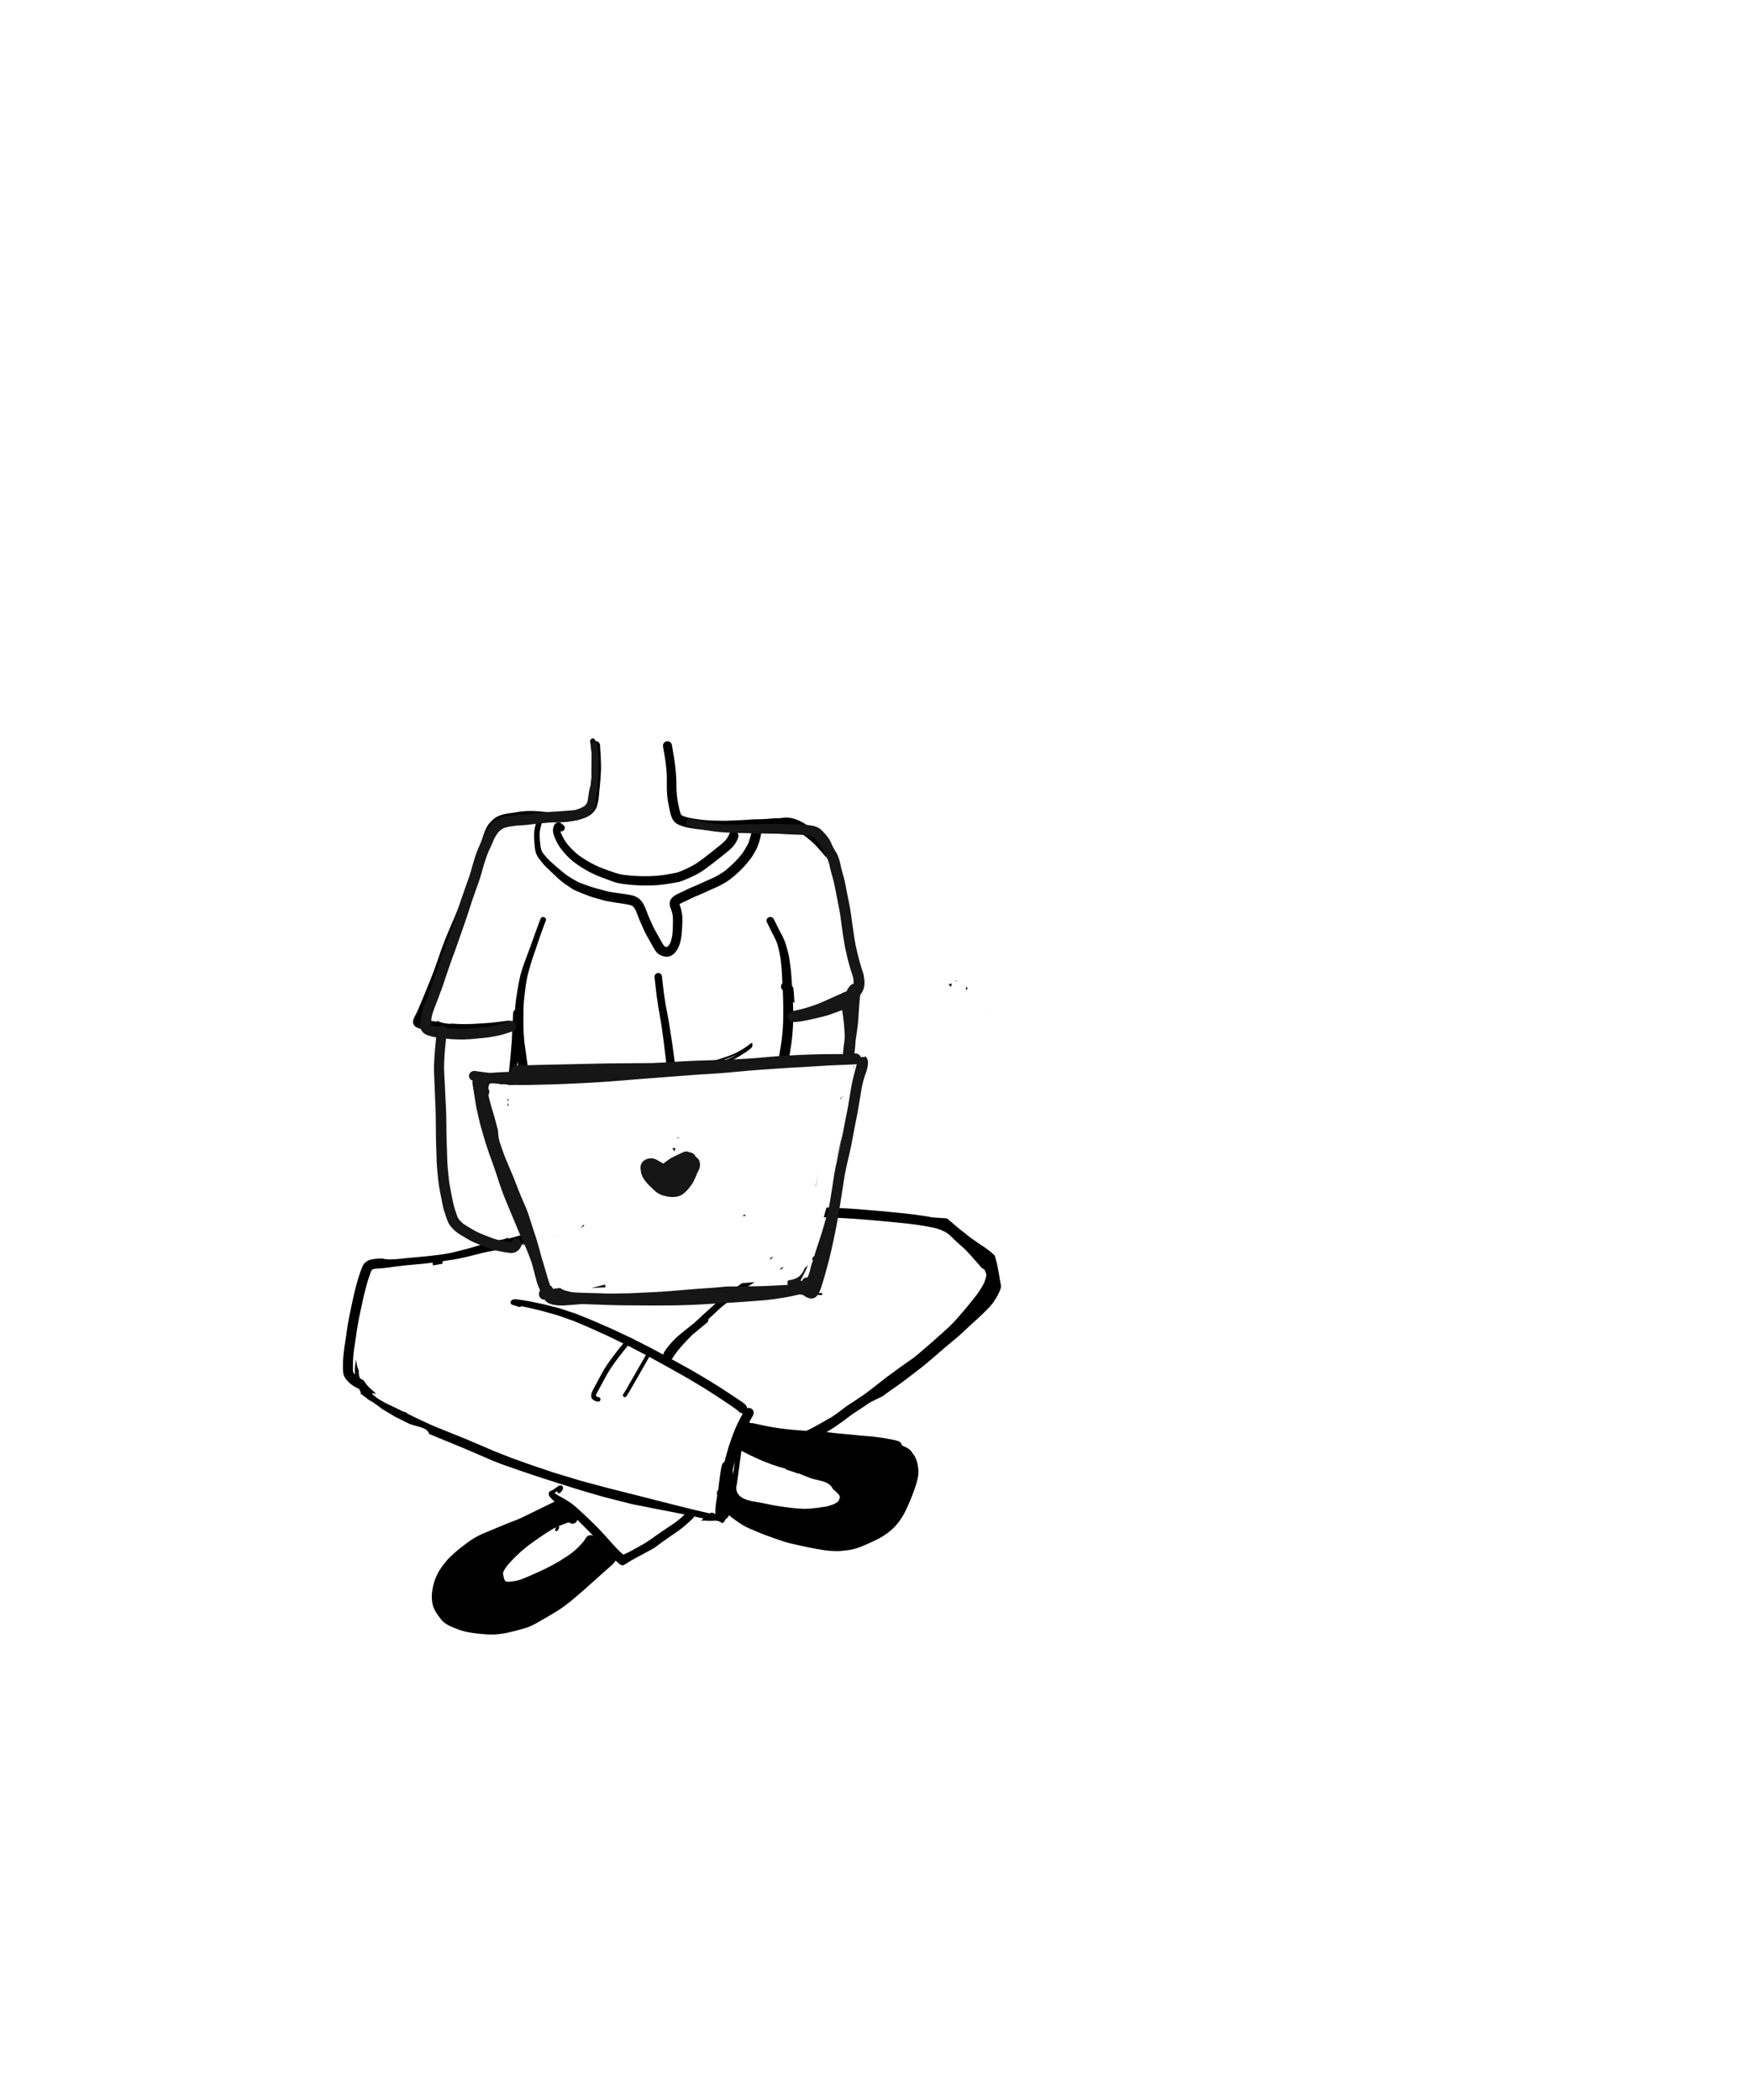 <svg width="500" height="600" xmlns="http://www.w3.org/2000/svg" xmlns:xlink="http://www.w3.org/1999/xlink"><defs><path id="a" d="M1 1.077h.946v.125H1z"/></defs><g fill="none" fill-rule="evenodd"><path d="M159.61 235a1.65 1.65 0 00-.514.082 1.36 1.36 0 00-.521.336c-.29.285-.396.73-.491 1.11-.198.782-.018 1.612.244 2.354.143.404.33.795.508 1.185.2.434.416.86.656 1.273.424.733.967 1.404 1.504 2.058.609.74 1.29 1.423 1.996 2.07 1.35 1.232 2.912 2.217 4.483 3.14.763.449 1.551.845 2.357 1.212.583.264 1.174.522 1.774.748l2.14.807a36.2 36.2 0 002.033.71c1.22.38 2.496.504 3.76.648.327.037.653.075.98.111.274.032.553.033.828.049.623.036 1.246.094 1.87.097l2.272.01c.252.001.505-.02.757-.028l1.245-.045c.213-.008.426-.041.637-.063l1.35-.143c.74-.078 1.474-.218 2.207-.335.687-.11 1.373-.238 2.056-.366.712-.134 1.404-.416 2.067-.702l1.172-.508c.59-.256 1.177-.533 1.75-.827a21.342 21.342 0 002.328-1.388c.32-.218.628-.452.94-.681a111.497 111.497 0 003.316-2.564c1-.792 2.007-1.574 2.984-2.393.994-.836 1.86-1.866 2.377-3.062.105-.244.192-.477.27-.73.22-.709-.253-1.482-.954-1.675a1.382 1.382 0 00-1.054.137l-.276.213a1.345 1.345 0 00-.35.594 8.28 8.28 0 01-.793 1.374c-.892 1.022-1.97 1.848-3.031 2.688-1.101.873-2.202 1.746-3.309 2.614-1.295.957-2.587 1.917-4.05 2.614-.445.212-.884.44-1.336.636l-1.23.539c-.383.148-.767.287-1.161.403-.331.099-.68.15-1.019.213l-1.183.219c-.595.109-1.194.2-1.791.298l-1.384.155a15.68 15.68 0 01-1.102.079c-.476.02-.957.061-1.433.062l-1.598.003a44.592 44.592 0 01-5.752-.383 14.1 14.1 0 01-2.478-.608c-.419-.142-.84-.276-1.256-.427-1.023-.37-2.049-.724-3.054-1.137a29.318 29.318 0 01-3.191-1.607c-.992-.578-1.973-1.18-2.891-1.869a20.728 20.728 0 01-3.248-3.229 14.554 14.554 0 01-1.657-2.833 6.539 6.539 0 01-.243-.742.997.997 0 00.961-.251c.36-.359.408-1.042 0-1.393l-.395-.338c-.148-.126-.289-.248-.45-.355-.14-.093-.427-.159-.603-.159h-.025M213 369.288c0 .159.198.284.436.287 2.819.043 5.639.09 8.458.14 1.858.032 3.715.075 5.573.116 1.779.04 3.558.08 5.338.122.593.014 1.187.03 1.78.047.226.006.415-.13.415-.275 0-.155-.19-.267-.416-.274-2.099-.068-4.199-.114-6.299-.165l-2.497-.059c-.843-.019-1.686-.043-2.53-.058l-6.321-.115c-1.167-.02-2.334-.036-3.501-.054h-.009c-.234 0-.427.136-.427.288m-12.943-64.483c1.533-.431 3.06-.884 4.59-1.327.253-.074.506-.148.758-.22.17-.05.336-.111.504-.166l.811-.268a52.28 52.28 0 001.552-.54 24.088 24.088 0 002.334-.99c-.212.13-.43.25-.647.37-.45.25-.91.48-1.382.683a27.63 27.63 0 01-1.986.732l-1.411.43-1.319.4c-.175.054-.353.097-.53.143l-2.965.775c-.56.146-1.124.274-1.688.407l-.9.213 2.279-.642m14.46-6.72c-.214.176-.42.36-.636.533-.338.256-.695.489-1.047.722-.366.242-.737.474-1.114.697-.77.455-1.566.86-2.389 1.212l.069-.03c-1.009.428-2.045.781-3.084 1.123-.455.15-.909.303-1.369.436l-2.946.847c-1.509.435-3.022.858-4.534 1.28-.675.189-1.355.36-2.036.533-.77.198-1.542.382-2.316.568-.435.104-.874.197-1.312.294-.174.039-.349.076-.524.113l-.45.096c-.205.044-.405.102-.607.157a.306.306 0 00-.22.334c1.489-.068 2.977-.129 4.465-.183.286-.056.572-.113.857-.171.288-.06.579-.114.865-.182l2.753-.639c.554-.128 1.107-.253 1.657-.394l2.971-.757c.635-.162 1.261-.357 1.89-.542l1.36-.401c.216-.064.428-.138.64-.21.537-.185 1.07-.382 1.592-.605a16.787 16.787 0 002.21-1.147l.705-.434c.114-.071.231-.139.344-.214.32-.213.648-.419.961-.644l.548-.391c.18-.13.353-.276.528-.413a2.49 2.49 0 00.35-.322c.07-.081.136-.167.182-.265a.506.506 0 00.056-.156c.017-.072.018-.153.024-.229a.378.378 0 00-.053-.205l.01-.008c.12-.099.101-.301 0-.403a.282.282 0 00-.2-.085.298.298 0 00-.2.085" fill="#000" fill-rule="nonzero"/><path d="M187.317 278.323c-.182.189-.342.505-.314.78.174 1.675.37 3.347.563 5.02.091.795.227 1.587.344 2.378.079.54.153 1.08.25 1.617.264 1.485.519 2.97.76 4.46.197 1.216.357 2.438.521 3.66.06.434.118.87.176 1.305.147 1.225.29 2.45.442 3.675.083.668.189 1.336.246 2.007l.22 2.535.02.24c.819-.036 1.637-.07 2.455-.103l-.058-.625c-.08-.826-.136-1.657-.248-2.478l-.3-2.188c-.166-1.214-.317-2.432-.508-3.642a1062.17 1062.17 0 01-.66-4.243c-.112-.721-.255-1.437-.382-2.155a103.81 103.81 0 00-.302-1.624c-.146-.764-.304-1.524-.423-2.293l-.423-2.735c-.19-1.604-.383-3.205-.55-4.81-.034-.305-.097-.557-.315-.781a1.06 1.06 0 00-.757-.323c-.283 0-.557.117-.757.323m5.683 46.91c.332-.031.666-.059 1-.09l-.001-.143-.999.233zm-1 2.867c.15.098.286.23.407.4l.127.23c.052.089.107.18.162.27l.085-.297c.069-.228.134-.476.219-.703l-1 .1zm-23.164-116.878c-.122.123-.243.343-.218.534.121.964.277 2.233.407 3.507.015 1.488-.014 3.016-.039 4.364-.014.73-.009 1.52.018 2.415a64.441 64.441 0 01-.386 3.904c-.06.448-.107.906-.155 1.377-.063.422-.12.736-.186 1.017a7.321 7.321 0 01-.16.547l-.042.13-.027.088a9.84 9.84 0 01-.093.291c-.098.204-.211.4-.347.604a5.335 5.335 0 01-.427.421 8.085 8.085 0 01-.97.554c-.181.067-.364.128-.547.187l-.219.073a14.41 14.41 0 01-1.086.314 8.473 8.473 0 01-.751.15l-.343.062c-.32.06-.639.12-.96.17-.936.105-1.872.145-2.99.172-.351.009-.701.015-1.052.015-.791 0-1.453-.03-2.081-.098-1.661-.175-3.16-.321-4.671-.321-.666 0-1.276.028-1.863.084-.672.066-1.292.146-1.894.243l-.506.085c-.316.053-.626.106-.935.152l-.049.006c-1.004.128-2.034.259-2.999.573-.461.15-1.057.365-1.572.688-.456.285-.883.644-1.386 1.162-.48.497-.82.933-1.071 1.373a12.703 12.703 0 00-.829 1.758 45.27 45.27 0 00-.685 1.998c-.105.324-.212.648-.321.972-.166.491-.34.981-.515 1.47-.192.537-.38 1.07-.56 1.604-.365 1.096-.68 2.08-.96 3.01-.543 1.805-1.08 3.586-1.609 5.368l-.324.766-.307.724c-.182.43-.355.893-.495 1.266l-.07.184-.118.313-.487 1.278-.487 1.279c-.307.802-.631 1.615-.963 2.447l-.482 1.207-.441 1.02c-.316.725-.63 1.45-.935 2.18l-.456 1.089-.455 1.089c-.06.144-.122.288-.184.432-.154.362-.308.721-.44 1.08-.115.31-.23.62-.347.93l-.012.031c-.34.91-.69 1.853-1.012 2.786-.46 1.336-.932 2.684-1.446 4.122-.543 1.52-1.155 3.044-1.745 4.519l-.025.06c-.607 1.513-1.243 3.05-1.803 4.406l.048-.091-.127.283c-.378.9-.807 1.922-1.238 2.91-.21.478-.451.98-.76 1.578-.118.228-.23.46-.338.691a4.713 4.713 0 00-.263.675c-.077.257-.04.492-.001.74l.023.157c.03.228.285.597.45.765.269.271.606.423.93.556.685.283 1.438.396 2.167.507.177.026.343.052.507.079l.55.091.276.048.826.139.667.107-.146 1.125-.018.145c.55.006 1.098.012 1.648.022.385.007.771.016 1.157.02l.117-.928c.225.033.457.059.689.083a55.86 55.86 0 003.875.262c.32.011.65.017 1.009.017a54.8 54.8 0 002.932-.096l1.235-.07.045-.001.61-.034.438-.023.046-.003c.413-.02.84-.043 1.256-.082l.422-.04a85.053 85.053 0 003.398-.36l.184-.023c.725-.095 1.475-.193 2.21-.377.333-.083.619-.303.802-.62.192-.331.246-.723.15-1.078a1.393 1.393 0 00-.627-.824l-.134-.057-.19-.082a1.393 1.393 0 00-.363-.05c-.118 0-.24.017-.363.05l-.079.01-.08.011c-1.303.174-2.48.326-3.684.45-1.063.11-2.232.201-3.576.278l-.683.04a84.66 84.66 0 01-3.346.151c-.19.004-.379.005-.569.005a51.394 51.394 0 01-3.668-.153c-.247.025-.513.077-.762.06-.349-.027-.695-.078-1.041-.127a8.302 8.302 0 01-.887-.167 9.258 9.258 0 01-.963-.315 7.17 7.17 0 01-.634-.266l-.037.245-.005.04-.368-.063-.4-.066-.393-.064-.214-.035a98.697 98.697 0 00-1.232-.198c-.34-.05-.764-.113-1.158-.2.104-.211.205-.427.302-.647.293-.661.56-1.338.783-1.913.288-.743.574-1.487.86-2.23l.258-.675.233-.605.43-1.116.012-.032a453.256 453.256 0 001.609-4.223 46 46 0 00.496-1.386l.234-.67c.355-1 .685-2.013 1.073-3.227l.335-1.053.39-1.225c.114-.363.245-.727.371-1.08l.024-.068.187-.525.18-.528c.125-.376.255-.763.4-1.133l.17-.425.169-.424c-.1.345-.177.702-.252 1.048l-.007.035-.011.056.003.007h.001a77.06 77.06 0 011.09-3.547.3.3 0 00.015-.042l.026-.074.02-.062.021-.058c.43-1.242.957-2.471 1.466-3.66l.23-.538c.667-1.623 1.427-3.514 2.012-5.41.404-1.311.779-2.656 1.141-3.957l.034-.12.025-.092a163.777 163.777 0 011.272-4.401c.306-1.025.622-2.084.983-3.116.072-.204.142-.406.212-.61.216-.63.463-1.343.742-2.02.449-1.089.913-2.214 1.5-3.25.382-.673.811-1.387 1.348-2.248.46-.737 1.104-1.238 1.862-1.45a3.099 3.099 0 012.727.545l.243-.036c.517-.066 1.041-.15 1.548-.232l.085-.013c.328-.054.656-.108.984-.157.751-.082 1.642-.167 2.555-.167.158 0 .318.003.478.008.462.016.925.036 1.386.063a.28.28 0 00-.04.1c-.04.161-.082.32-.123.482l-.016.061c-.139.54-.282 1.094-.375 1.647a12.018 12.018 0 00-.131 2.658c.038.723.084 1.5.163 2.278.031.314.077.624.13.968.07.48.23.978.506 1.567.17.366.42.693.662 1.01l.185.244c.383.519.806 1.039 1.255 1.545.274.31.592.606.872.867l.063.06c.083.076.165.152.245.23.264.25.526.506.788.759.585.565 1.186 1.148 1.796 1.705.4.365.794.72 1.22 1.059.537.427 1.094.81 1.616 1.16.132.088.263.178.394.268l.074.05.062.042c.284.195.576.395.87.58.474.302 1.004.526 1.517.744l.15.063c.91.388 1.908.783 3.05 1.206.813.302 1.666.542 2.492.775l.223.063c.182.05.363.102.542.153l.32.094c.57.168 1.158.342 1.763.445l.285.05c.71.122 1.434.246 2.15.35l.43.063a91.04 91.04 0 011.91.29l.033.006c.665.109 1.352.223 2.004.452.148.077.286.154.42.238.106.099.212.212.335.356.26.381.489.805.722 1.335.1.257.195.514.29.772.094.252.185.498.279.741.186.484.402.97.592 1.398l.185.422c.197.448.398.896.6 1.342l.138.304.02.043c.21.465.422.933.665 1.374a248.88 248.88 0 001.498 2.678l.179.318.125.223c.246.438.5.89.785 1.314.131.196.277.374.427.555.125.152.294.28.432.382l.078.06c.306.236.639.378.99.527l.075.031c.334.142.706.18 1.066.218l.043.005a2.357 2.357 0 001.131-.171 2.46 2.46 0 00.472-.221c.166-.092.323-.219.475-.342l.067-.053c.327-.261.565-.59.795-.907.384-.528.706-1.2.957-2 .182-.576.297-1.182.385-1.7.187-1.107.247-2.201.3-3.414l.019-.405c.04-.878.082-1.777-.024-2.652a12.49 12.49 0 00-.324-1.744c-.056-.208-.12-.407-.203-.663l-.074-.21-.012-.034-.01-.034a5.947 5.947 0 01-.144-.438c.483-.329 1.026-.578 1.552-.818.174-.08.338-.155.5-.233.226-.107.449-.214.671-.321l.177-.086c.43-.209.862-.416 1.295-.618l.317-.134c.97-.406 1.844-.775 2.71-1.165.215-.097.43-.196.645-.296.281-.131.563-.261.847-.387l.778-.343.683-.3c.455-.202.987-.444 1.49-.714l.282-.151.032-.017c.379-.202.77-.41 1.14-.637.882-.539 1.767-1.206 2.87-2.162a29.998 29.998 0 004.39-4.72c.334-.447.624-.93.865-1.343a25.1 25.1 0 00.779-1.422c.326-.65.595-1.382.849-2.305.167-.608.338-1.258.428-1.927l.025-.186.023-.18a1.397 1.397 0 00-.43-1.007l.047.005.326-.002.16-.001c.393-.005.794-.01 1.184-.037.32-.024.64-.055.96-.084l.194-.018.696-.06a29.92 29.92 0 011.786-.077c.41-.008.836-.053 1.211-.093.247-.026.483-.051.72-.068.109-.008.22-.012.33-.012.187 0 .38.01.593.03a9.374 9.374 0 011.747.52c.493.232 1.135.552 1.724.967.625.44 1.232.904 1.692 1.258.976.788 1.92 1.569 2.744 2.46l.614.666.615.666c.306.332.596.691.852 1.007l.071.088c.104.127.206.253.31.378.126.15.249.305.369.461-.007-1.311-.016-2.623-.022-3.935 0-.156-.002-.311-.003-.467-.769-.845-1.458-1.569-2.235-2.233-1.081-.93-2.194-1.776-3.236-2.551-.266-.2-.538-.39-.808-.561-.202-.13-.422-.241-.636-.349l-.21-.106c-.514-.265-1.197-.593-1.914-.786l-.208-.058c-.234-.064-.455-.127-.675-.164a8.418 8.418 0 00-1.249-.134l-.1-.001c-.384 0-.772.043-1.147.086l-.065.006c-.219.025-.437.05-.656.064-.314.023-.627.03-.974.036-.268.005-.535.01-.8.025-.452.025-.917.069-1.327.107l-.453.043c-.817.072-1.642.087-2.44.102-.456.008-.911.018-1.365.036-.617.026-1.242.069-1.848.111l-.045.003-.038.003a56.44 56.44 0 01-2.042.118c-.88.03-1.837.07-3.098.128l-.049.002c-.494.023-.99.046-1.478.046l-.186-.001c-.591-.008-1.183-.02-1.775-.036a76.752 76.752 0 01-3.291-.152 33.158 33.158 0 01-2.203-.249l-.781-.103a23.4 23.4 0 01-1.735-.315 12.476 12.476 0 01-1.772-.529 4.562 4.562 0 01-.348-.187 2.991 2.991 0 01-.167-.17 3.534 3.534 0 01-.141-.257c-.276-.803-.455-1.634-.594-2.342l-.044-.223a48.544 48.544 0 01-.381-2.097 35.027 35.027 0 01-.201-3.397 51.564 51.564 0 00-.14-3.52c-.222-2.75-.684-5.443-1.177-8.191-.059-.333-.34-.632-.593-.78a1.272 1.272 0 00-.994-.133 1.31 1.31 0 00-.77.6c-.167.288-.205.589-.13 1.006.25 1.396.48 2.781.685 4.12.152 1.225.309 2.493.354 3.775a68.593 68.593 0 01.031 2.868c-.005.36-.01.765 0 1.155.034 1.483.177 2.894.425 4.194.15.788.272 1.378.391 1.914.131.595.268 1.206.474 1.778.119.327.27.706.5 1.053.258.394.61.75.987 1.001.463.309.996.506 1.511.696.598.22 1.185.347 1.837.479 1.312.264 2.666.426 3.975.582l.303.037c1.22.145 2.472.182 3.684.217l.035.001.27.007c.694.02 1.387.033 2.082.042l.148.001c.443 0 .894-.025 1.33-.049.205-.011.399-.022.593-.031.431-.02.863-.035 1.295-.052.843-.03 1.798-.065 2.725-.136.63-.05 1.292-.09 2.026-.124a1.175 1.175 0 00-.314.562 52.371 52.371 0 01-.424 1.61 19.284 19.284 0 01-.506 1.63 18.947 18.947 0 01-.82 1.539c-.291.5-.613 1.034-.99 1.55a24.62 24.62 0 01-2.199 2.495 39.457 39.457 0 01-2.638 2.382c-1.213.903-2.612 1.707-4.158 2.393l-.797.352a121.878 121.878 0 00-2.132.957c-.474.218-.946.434-1.424.642-.876.361-1.774.732-2.634 1.152-.376.185-.755.366-1.131.546l-.089.043c-.35.166-.7.332-1.046.501-.449.218-.85.421-1.215.693-.428.322-.947.775-1.143 1.436a1.877 1.877 0 00-.108.572c-.023.258-.003.405.036.67.027.209.077.4.168.642.14.374.3.82.436 1.302.092.327.167.676.228 1.07.078.878.054 1.76.032 2.613l-.004.165a33.935 33.935 0 01-.148 2.605c-.14.83-.285 1.519-.528 2.18a5.97 5.97 0 01-.509.86 3.48 3.48 0 01-.272.291 3.178 3.178 0 01-.235.143 3.347 3.347 0 01-.132-.004 3.184 3.184 0 01-.318-.09 3.482 3.482 0 01-.305-.17 2.843 2.843 0 01-.169-.178 14.639 14.639 0 01-.618-1.026l-.168-.296c-.153-.27-.303-.536-.451-.801a214.3 214.3 0 00-.49-.872c-.263-.468-.527-.938-.786-1.41-.344-.628-.65-1.307-.92-1.905l-.108-.24c-.385-.854-.69-1.548-.96-2.186l-.23-.612-.028-.077a24.973 24.973 0 00-.646-1.624 8.388 8.388 0 00-.543-1.022c-.341-.538-.703-.96-1.077-1.258a4.941 4.941 0 00-1.533-.829 7.292 7.292 0 00-1.022-.262 60.47 60.47 0 00-2.293-.347c-1.135-.16-2.204-.32-3.268-.494a12.612 12.612 0 01-1.56-.342 53.106 53.106 0 00-1.679-.457 37.531 37.531 0 01-3.05-.922l-.42-.148-.035-.013c-.782-.275-1.59-.56-2.369-.88-.648-.299-1.28-.685-1.839-1.027l-.14-.085-.12-.073-.067-.041c-.305-.186-.62-.377-.925-.574a13.76 13.76 0 01-.855-.62 94.768 94.768 0 01-3.317-2.8l-.133-.115-.045-.04c-.205-.18-.411-.36-.61-.546a16.363 16.363 0 01-1.547-1.64l-.045-.053-.085-.101c-.16-.19-.313-.372-.462-.557a4.991 4.991 0 01-.424-.721c-.212-.592-.309-1.202-.397-1.828l-.047-.512-.05-.54a24.95 24.95 0 01-.085-1.303 10.39 10.39 0 01.074-1.52c.089-.58.238-1.16.383-1.722.047-.18.093-.358.136-.536a.836.836 0 00-.005-.426c.167.022.338.04.509.056.168.017.328.035.488.053.315.035.673.075 1.019.097a23.8 23.8 0 001.466.05l.208-.002c1.18-.014 2.163-.04 3.155-.121 1.083-.088 2.155-.291 3.193-.488l.04-.008c.49-.092.962-.247 1.443-.409.503-.168 1.073-.36 1.608-.656l.155-.086.032-.017c.14-.078.283-.157.418-.246.27-.18.54-.396.802-.64.39-.368.723-.816.961-1.296a4.24 4.24 0 00.33-.858c.048-.205.105-.409.162-.612l.01-.038c.134-.482.206-.99.27-1.439.063-.426.098-.863.133-1.285l.013-.164c.01-.103.017-.208.027-.312.026-.29.058-.578.09-.866l.017-.148a36.062 36.062 0 00.122-1.278l.01-.125.066-.77c.051-.537.088-1.05.113-1.57l.029-.563c.019-.348.036-.697.05-1.044.02-.556.02-1.099.004-1.66-.028-.963-.07-2.226-.15-3.47a11.782 11.782 0 00-.036-.43l-.007-.069c-.013-.142-.026-.283-.032-.424-.01-.195-.018-.39-.023-.586 0-.05-.002-.101-.004-.152l-.002-.074c-.008-.285-.06-.41-.165-.658l-.016-.036a1.244 1.244 0 00-1.075-.624c-.033 0-.066.002-.1.005-.018-.185-.05-.366-.212-.53a.754.754 0 00-.527-.222.75.75 0 00-.528.222M126 328.017c.02 1.316.039 2.633.055 3.95l.17.033a23.237 23.237 0 00-.173-4l-.052.017m18.08 10.126a108.647 108.647 0 01-.08 3.005c.09.066.17.142.239.225.164.2.321.399.425.64.087.204.169.408.25.617.063.157.125.314.183.472a30.695 30.695 0 011.147 3.898c.1-.75.194-1.499.287-2.233l.014-.108c.18-1.426.326-2.622.451-3.816.035-.332-.163-.71-.36-.92a1.358 1.358 0 00-.225-.185c.004-.145.005-.296.006-.446.002-.563.003-1.128.002-1.694l-.12-.305c-.314-.731-.626-1.462-.926-2.201l-.01-.025-.026-.067.027.067.01.025.007.016c-.309-.762-.616-1.525-.921-2.288l-.331-.82c-.01 2.014-.019 4.096-.049 6.143m20.692 96.528c.086-.144.142-.302.169-.467l1.205 1.215.206.206.463.462c.551.55 1.102 1.102 1.646 1.66l.247.252c.242.247.483.492.71.742l.059.065.112.123a.654.654 0 00-.156-.117 1.423 1.423 0 00-.711-.192l-.188.024-.187.025a1.44 1.44 0 00-.624.363c-.202.167-.35.397-.498.638l-.05.08a24.75 24.75 0 01-.288.46c-.284.35-.522.63-.747.88a21.487 21.487 0 01-2.74 2.577 28.3 28.3 0 01-1.88 1.303l-1.66 1.052c-.242.154-.499.295-.746.432l-.307.17-.3.17c-.28.16-.555.317-.83.46l-.058.03-.262.136c-.425.223-.851.445-1.277.666-.297.155-.612.298-.89.424-.144.065-.286.13-.427.196-.773.363-1.559.714-2.363 1.07l-.11.05c-.617.273-1.232.545-1.85.815-.55.229-1.206.493-1.895.724-.673.227-1.362.344-2.068.453-.424.055-.877.106-1.32.106a5.23 5.23 0 01-.376-.013 2.34 2.34 0 01-.162-.04 2.72 2.72 0 01-.131-.081 3.867 3.867 0 01-.323-.345 7.6 7.6 0 01-.273-.96l-.015-.069a14.24 14.24 0 01-.147-.716 2.285 2.285 0 01-.01-.216c.045-.178.1-.352.17-.531.224-.469.516-.941.892-1.444.625-.782 1.348-1.574 2.273-2.49l.168-.166c.375-.373.76-.754 1.156-1.111l.265-.241a23.33 23.33 0 011.064-.927l.736-.592.735-.59.52-.372.07-.05c1.154-.824 2.347-1.675 3.55-2.467l.17-.111.056-.038a62.217 62.217 0 012.085-1.332c.324-.194.687-.385 1.11-.582l.058.018c-.003.008.015.02.045.04l.038.029a4.54 4.54 0 01-.161.258l-.023.03c-.15.185-.15.4-.003.548.07.07.182.113.291.113a.32.32 0 00.26-.114c.063-.079.124-.158.185-.238.083-.113.15-.247.205-.355l.015-.03.061-.114a.395.395 0 00-.062-.478l-.041-.04-.042-.04c.052-.015.104-.037.157-.06.486-.199.944-.38 1.4-.554l.22-.084c.408-.156.812-.31 1.221-.406.124.065.235.13.345.195.2.12.434.184.674.184.49 0 .947-.257 1.19-.67m77.919-7.627a3.947 3.947 0 00-.514-1.258 6.137 6.137 0 00-.743-.928 10.734 10.734 0 00-1.652-1.472c-.2-.148-.429-.271-.65-.392l-.19-.104a28.252 28.252 0 00-.609-.324c.075.026.152.047.228.067a1.432 1.432 0 00.636.024l.325.064c.933.184 1.896.374 2.804.702.36.171.709.372 1.036.597.066.059.13.118.19.182.116.17.22.357.322.566.028.084.052.166.073.252.011.2.005.408-.017.635a5.609 5.609 0 01-.215.912c-.11.228-.23.44-.37.65-.169.2-.367.404-.602.627a2.818 2.818 0 00-.052-.8m2.152-5.408l.01.005h.01c.16.116.308.233.443.353a5.111 5.111 0 00-.463-.358m-34.918-3.91l.039-.148-.036.271-.435 3.206-.02.151-.019.123c-.016-.433-.05-.875-.104-1.378.112-.458.226-.914.338-1.364l.005-.03.002.001c.081-.285.155-.56.23-.832m19.365 13.34a50.686 50.686 0 01-4.963-.47l-.045-.007c-1.352-.192-2.725-.387-4.06-.662l-.458-.094c-1.088-.224-2.32-.479-3.537-.69l-.218-.037c-1.418-.241-2.885-.493-4.102-1.277-.747-.481-1.233-1.111-1.442-1.87a3.142 3.142 0 01.063-1.863l.023-.155.02-.139c.298-2.107.58-4.253.84-6.257.066-.45.13-.9.194-1.35l.004-.026.083-.58c.051-.357.102-.713.155-1.07l.02.019.029.015.733.369c1.207.61 2.455 1.24 3.731 1.8l.341.15.247.11c.516.232 1.034.464 1.556.662l.634.244.636.244.203.08.06.024.039.015c.161.064.324.129.488.182l1.228.403.897.294c.197.066.409.122.595.17.105.027.209.055.312.084l.525.147.533.149-.097.062-.097.071.363.123c.589.19 1.202.39 1.806.595.445.153.894.317 1.413.518.045-.033.085-.067.124-.1.983.408 2.04.834 3.42 1.381.77.227 1.537.417 2.183.572l.06.015c.913.218 1.855.442 2.693.929.66.384 1.194.986 1.502 1.697.136.085.268.17.396.26.472.417.892.845 1.283 1.31.071.105.131.204.183.3.022.067.041.132.059.2 0 .063-.001.126-.006.19a5.294 5.294 0 01-.192.706c-.073.146-.15.28-.236.41-.085.09-.18.18-.29.272-.321.22-.637.4-.963.557-.384.148-.784.278-1.195.41l-.141.046c-.237.075-.47.15-.702.2l-.274.06-.051.013c-.204.022-.41.044-.616.06l-.121.008-.042.003-.06.015c-.42.095-.886.173-1.426.236l-.263.029-.028.003-.286.03c-1.05.108-2.12.218-3.176.218h-.003c-.194 0-.39-.004-.584-.012m6.455-84.661c-.13.459-.259.917-.39 1.375l1.84.095c.532.027 1.065.048 1.598.07l.196.008c.717.027 1.419.054 2.13.094 5.6.31 11.12.84 16.755 1.403 1.272.127 2.517.282 3.785.443a85.23 85.23 0 013.68.604l.183.035c.547.104 1.114.212 1.67.358a16.31 16.31 0 011.756.574c.316.137.687.303 1.041.5.323.179.646.387.987.634.487.4.94.842 1.379 1.27l.182.177.182.177c.296.285.615.59.939.886.254.23.512.453.772.677.292.25.61.527.911.806.887.819 1.703 1.744 2.492 2.639l.017.02c.17.194.342.388.513.58l.397.446.073.082c.543.609 1.104 1.238 1.64 1.871.157.186.42.321.724.371.15.317.3.638.446.96.056.154.098.3.128.445.014.19.013.384 0 .594-.102.54-.282 1.124-.564 1.836a16.02 16.02 0 01-.98 1.775c-.376.6-.793 1.21-1.275 1.866-.645.821-1.297 1.637-1.95 2.452l-.127.16a80.083 80.083 0 01-1.722 2.054l-.422.494c-.664.778-1.49 1.746-2.326 2.62a42.775 42.775 0 01-2.503 2.4l-.816.727-.37.33c-1.1.981-2.345 2.093-3.581 3.162l-.73.63-.503.434c-.371.318-.741.636-1.111.956a49.794 49.794 0 01-1.978 1.6c-.38.27-.753.53-1.126.79l-.219.153c-.479.333-.958.666-1.434 1.006-.792.566-1.578 1.142-2.364 1.717l-.601.44c-.386.283-.773.562-1.16.84l-.18.13c-.458.328-.909.684-1.345 1.029l-.035.027-.292.231c-.916.723-1.836 1.442-2.758 2.157l-.596.458-.023.018-.259.197c-.557.425-1.132.864-1.728 1.27-.732.5-1.464.999-2.198 1.494-.343.231-.691.454-1.04.677l-.092.058c-.331.213-.673.431-1.003.656l-.15.102c-.301.203-.572.387-.829.584-.397.303-.79.61-1.182.92a64.494 64.494 0 01-2.426 1.732l-.33.196c-.811.471-1.643.938-2.45 1.39l-.139.078-.886.494c-.627.353-1.24.697-1.85 1.023-.32.168-.65.331-.97.487l-.056.03-.174.084c-.157.078-.314.155-.47.234-.54-.026-1.12-.056-1.712-.099-1.536-.11-3.089-.273-4.422-.418-.527-.056-1.057-.125-1.57-.191l-.291-.039c-.215-.035-.43-.07-.647-.103l-.197-.032a43.278 43.278 0 01-2.037-.355l-.388-.079a221.488 221.488 0 01-4.02-.844 1.808 1.808 0 00-.386-.044c-.09 0-.18.007-.267.024l-.181-.093-.28-.144c.289-.533.583-1.07.877-1.607l.224-.41c.377-.688.156-1.528-.503-1.91a1.383 1.383 0 00-.702-.187c-.171 0-.34.03-.502.089a1.109 1.109 0 00-.179-.626 3.654 3.654 0 00-.368-.469 2.377 2.377 0 00-.302-.251l-.076-.058a19.21 19.21 0 00-1.149-.829l-.155-.106c-.43-.292-.862-.583-1.297-.869l-.351-.232c-.822-.54-1.642-1.08-2.465-1.618-.997-.653-1.89-1.225-2.73-1.745l-.714-.448c-.622-.392-1.266-.798-1.92-1.18l-1.896-1.114-1.894-1.113a63.987 63.987 0 00-1.735-.978l-.476-.263a726.102 726.102 0 00-3.834-2.115 1.63 1.63 0 00.156-.192l.043-.06c.076-.1.149-.205.219-.311.253-.386.556-.843.88-1.289.085-.117.173-.233.26-.348 1.25-1.545 2.68-3.11 4.375-4.782l.302-.249c.197-.161.392-.323.587-.485l.766-.636c.857-.715 1.715-1.43 2.58-2.136a1.1 1.1 0 00.279-.477c.038-.141.048-.292.027-.44l.12-.108.12-.113 1.046-.977 1.045-.977.28-.264c.262-.25.56-.533.863-.787l3.724-3.128.02-.018 1.537-1.13 1.454-1.07.71-.522.085-.064c.058-.044.116-.088.175-.127l.759-.488.758-.487.091-.059.476-.305c-.741.07-1.484.136-2.227.202-.479.042-.958.074-1.437.113l-.144.107-1.637 1.174-1.637 1.176c-.248.177-.488.38-.72.573-.101.086-.196.166-.293.245l-.952.778-.953.779-.625.511-.657.538c-.2.163-.393.343-.58.517l-.102.094c-.06.056-.12.112-.182.167-.264.237-.526.474-.79.709-.583.525-1.167 1.05-1.745 1.583-.907.835-1.813 1.672-2.718 2.51a260.895 260.895 0 00-3.498 2.798c-.538.437-1.16.95-1.733 1.504a26.816 26.816 0 00-1.62 1.737 16.473 16.473 0 00-1.21 1.562c-.277.407-.564.83-.706 1.336l-1.617-.876-1.512-.814a73.33 73.33 0 00-1.886-.972l-.046-.023c-.33-.166-.658-.332-.986-.5l-1.374-.702-.668-.342a28.42 28.42 0 01-.263-.137l-.031-.017a13.567 13.567 0 00-.503-.254l-1.701-.797-1.7-.798a90.32 90.32 0 01-.703-.334l-.093-.044-.027-.013c-.56-.267-1.14-.544-1.718-.797l-1.942-.848-1.942-.849a93.878 93.878 0 00-2.522-1.067l-.083-.033c-1.193-.482-2.385-.963-3.577-1.446-.242-.097-.499-.177-.746-.254a15.084 15.084 0 01-.366-.116l-2.311-.767-1.271-.423a2.637 2.637 0 00-.231-.06 354.048 354.048 0 01-1.13-.285l-2.346-.597-.26-.068-.046-.012c-.216-.056-.44-.115-.661-.161l-1.04-.216-1.03-.214a24.893 24.893 0 01-.463-.099l-.04-.008c-.32-.07-.66-.145-.994-.202-.275-.046-.55-.094-.825-.142l-.064-.012a62.078 62.078 0 00-2.219-.361l-.096-.014-.067-.01c-.3-.042-.609-.087-.916-.115a2.264 2.264 0 00-.215-.009c-.108 0-.217.006-.325.013-.242.017-.45.12-.66.232a.744.744 0 00-.37.645c0 .33.226.626.55.72.634.187 1.234.37 1.833.561.058.02.12.03.187.03.185 0 .37-.08.506-.22l.397.085.13.028.528.108.048.01c.333.066.72.145 1.093.233l3.594.86c.236.057.472.126.7.192l.026.006c.11.033.22.064.331.095l1.174.328 1.175.327.375.105.49.136.108.029c.07.018.141.037.21.06l.714.255.716.252 2.202.78 1.01.358.97.41c1.423.6 3.035 1.281 4.577 1.978l1.952.883 1.952.884a62 62 0 011.702.811l.118.058c.216.106.432.21.65.315l.118.057 2.074.999c-.448.526-.805.963-1.125 1.37a131.74 131.74 0 00-.643.823c-.498.64-.947 1.228-1.373 1.795a46.498 46.498 0 00-1.868 2.66c-.558.861-1.069 1.8-1.52 2.627l-.081.15c-.49.897-.972 1.8-1.453 2.703l-.255.478-.399.75a6.41 6.41 0 00-.307.686c-.095.243-.13.504-.15.705-.024.234-.009.459.045.688a.992.992 0 00.152.318c.097.145.215.237.352.341l.03.023c.185.141.407.24.618.325.212.087.43.132.616.169.064.012.123.02.18.02a.612.612 0 00.32-.086.66.66 0 00.3-.388.663.663 0 00-.074-.511.605.605 0 00-.381-.287l-.027-.006a4.093 4.093 0 01-.395-.108 3.392 3.392 0 01-.378-.22l.009-.156c.035-.174.08-.334.138-.485.112-.241.245-.477.372-.705l.017-.032.043-.076.124-.226.058-.106.116-.215.377-.698.367-.68.263-.49.022-.038c.592-1.098 1.205-2.234 1.865-3.316.588-.963 1.254-1.892 1.828-2.675a86.155 86.155 0 011.416-1.867l.08-.105.081-.105c.031-.036.06-.074.09-.115l.037-.047.318-.412c.463-.595.954-1.184 1.429-1.754l.078-.093c.148.076.298.155.448.236l.063.033.186.098 1.378.722.625.326c.333.174.667.346 1 .517l.142.073c.433.224.867.447 1.296.676l-.65 1.127-.827 1.446c-.84 1.468-1.68 2.937-2.522 4.405-.396.69-.79 1.383-1.184 2.073a32.588 32.588 0 01-1.315 2.155.485.485 0 00-.064.384.568.568 0 00.258.361.554.554 0 00.421.054.554.554 0 00.327-.25c.586-.865 1.126-1.813 1.602-2.649l.251-.438.43-.75 1.238-2.16 2.098-3.665.901-1.575 1.536.85 1.205.661c1.774.974 3.718 2.058 6.12 3.412l.513.287c.574.322 1.157.649 1.72.985l3.777 2.254c.58.347 1.16.716 1.721 1.073l.08.051.023.014.597.38c1.032.652 1.869 1.195 2.635 1.707l.99.657c1.416.94 2.88 1.91 4.28 2.95.15.12.303.253.43.415a1.34 1.34 0 00.953.396l.05-.001-.015.043-.015.079-.055.304c-.657 1.209-1.344 2.514-1.92 3.866a52.005 52.005 0 00-1.318 3.45c-.15.429-.297.857-.445 1.286l-.017.048-.042.119c-.05.14-.099.282-.14.425l-.542 1.93-.152.535c-.148.529-.3 1.115-.466 1.792a1.382 1.382 0 00-.296.222l-.056.072-.03.038a1.34 1.34 0 00-.348.595c-.032.08-.056.158-.078.242-.047.18-.088.36-.128.543-.044.207-.078.42-.11.626l-.03.195a69.044 69.044 0 00-.276 1.912l-.054.388c-.07.508-.14 1.015-.201 1.525l-.142 1.166a13.03 13.03 0 00-.056.55c-.255.267-.4.621-.377.925.02.258.046.499.081.738-.082.458-.154.899-.219 1.348l-.019.134c-.13.889-.263 1.81-.287 2.728-.01.381-.02.762-.022 1.143a.717.717 0 00-.137-.18 1.2 1.2 0 00-.84-.348c-.231 0-.444.065-.648.199l-.748-.174c-1.116-.258-2.23-.519-3.345-.783a476.61 476.61 0 01-6.213-1.537 6823.05 6823.05 0 01-4.891-1.243l-.564-.143c-2.727-.696-5.454-1.39-8.183-2.076l-.856-.215a378.108 378.108 0 01-5.552-1.424l-2.365-.632-2.366-.634-.304-.08a50.934 50.934 0 01-1.621-.45l-2.669-.802-1.243-.374c-1.143-.344-2.287-.689-3.431-1.03a14.945 14.945 0 01-.676-.227l-.332-.116-1.773-.598-.477-.162-1.768-.597-1.769-.599a72.07 72.07 0 01-1.48-.525l-.463-.168-.295-.105-.636-.227-2.41-.862c-.48-.17-.963-.364-1.43-.551l-.09-.036a71.122 71.122 0 00-.724-.29l-2.616-1.027-1.316-.563-.16-.069a710.81 710.81 0 00-4.408-1.879 113.49 113.49 0 01-1.084-.46l-.085-.035a113.14 113.14 0 00-2.187-.916l-.88-.352-3.055-1.231c-1.512-.609-3.023-1.224-4.533-1.84a2213.96 2213.96 0 00-3.476-1.592c-.745-.342-1.491-.711-2.213-1.068l-.047-.023-.66-.327-.75-.37-.237-.116a1.092 1.092 0 00-.634-.455 1.08 1.08 0 00-.367-.036c-.362-.18-.727-.358-1.092-.537-.806-.396-1.631-.786-2.429-1.165l-.192-.09-.556-.264c-1.499-.71-2.748-1.44-3.819-2.234a13.101 13.101 0 01-.891-.78l.046-.29c.338.094.685.182 1.03.268a8.417 8.417 0 00-.435-.47c-.16-.163-.335-.328-.567-.537-.084-.075-.168-.15-.254-.224l-.08-.07a45.87 45.87 0 01-.335-.295l-.104-.094-.057-.052a.724.724 0 01-.054-.052l-.065-.061-.024-.022-.025-.024c-.008-.01-.019-.02-.029-.03l-.025-.024-.053-.056a10.4 10.4 0 01-.891-1.06 20.17 20.17 0 01-.46-.638 8.03 8.03 0 01-.18-.274l-.161-.064a8.428 8.428 0 01-.738-.376c-.316-.548-.397-1.071-.421-1.689a2.312 2.312 0 01.033-.49c-.13-.325-.239-.626-.336-.924a9.086 9.086 0 01-.43-2.347 15.386 15.386 0 00-.38 3.195c-.004.363.017.733.068 1.13-.101-.12-.209-.24-.312-.362a4.309 4.309 0 01-.257-.428l-.008-.037c-.052-.67-.045-1.352-.039-2.01l.002-.251c.006-.522.02-.937.048-1.345l.02-.326v-.03c.02-.32.04-.652.079-.975l.124-1.037.056-.48c.071-.476.145-.953.219-1.43l.023-.151c.114-.745.233-1.515.339-2.273l.073-.541c.063-.474.126-.95.205-1.416.124-.727.258-1.482.402-2.244.245-1.317.53-2.648.808-3.935l.008-.034.027-.126.102-.478.01-.054c.223-1.038.454-2.113.718-3.159.521-2.074 1.1-4.276 1.933-6.39a3.95 3.95 0 01.216-.405l.074-.065c.048-.032.098-.06.15-.088.239-.076.485-.124.696-.16.442-.043.886-.077 1.328-.112l.174-.014c.338-.026.676-.052 1.013-.083a43.972 43.972 0 002.237-.281l.026-.003.549-.078.555-.068c1.06-.132 2.261-.281 3.448-.399.827-.082 1.654-.155 2.483-.227.524-.046 1.038-.09 1.552-.139.92-.085 1.922-.2 3.06-.353v.025l.028.22.07.538h.035a192.4 192.4 0 002.724-.474 22.188 22.188 0 00-.018-.716l.538-.083c.694-.105 1.388-.21 2.082-.31 2.446-.356 4.88-.98 7.231-1.582l.765-.195c1.178-.3 2.445-.57 3.765-.8.348-.062.696-.119 1.045-.176l.187-.032a42.978 42.978 0 002.917-.564c1.442-.324 2.875-.78 4.263-1.22l.784-.25c-.737.337-1.344.611-1.912.858.144-.031.286-.072.427-.113.497-.142.994-.28 1.491-.417l.074-.02c.798-.22 1.623-.45 2.427-.697l.832-.26c-.301-.868-.596-1.739-.894-2.608l-.334.095-1.036.294-.812.23a498.85 498.85 0 00-3.135.893 34.2 34.2 0 01-2.047.525l.003-.011.062-.34a3.88 3.88 0 01-.683.332c-.381.148-.794.214-1.193.3-.29.061-.58.111-.87.172l-.198.042-.013.07-.579.088-.304.047c-.27.064-.538.13-.806.195-1.235.3-2.46.611-3.67 1.004a61.006 61.006 0 01-3.747 1.09c-1.306.334-2.612.679-3.926.979-1.303.296-2.621.481-3.944.661-1.54.208-3.082.363-4.628.512-1.405.134-2.812.257-4.217.386-.706.065-1.411.147-2.116.221a27.09 27.09 0 01-2.071.152c-.45.013-.902.03-1.352.004a10.833 10.833 0 01-1.56-.216 1.393 1.393 0 01-.201-.058l-.088.008c-.237.022-.475.04-.713.056l-.12.008c-.341.024-.682.048-1.023.081-.45.045-.974.111-1.462.268a3.206 3.206 0 00-.917.454c-.17.124-.33.252-.489.39-.19.163-.34.4-.475.607l-.018.03c-.092.141-.16.297-.226.448l-.034.079a18.778 18.778 0 00-.483 1.245l-.091.259c-.093.257-.184.512-.266.769a63.656 63.656 0 00-1.157 4.038c-.339 1.348-.64 2.727-.93 4.061l-.015.068c-.275 1.26-.545 2.555-.822 3.958a72.821 72.821 0 00-.69 4.171c-.116.823-.24 1.644-.367 2.466-.088.576-.176 1.144-.259 1.711-.09.612-.164 1.255-.223 1.773l-.066.56a8.09 8.09 0 00-.047.592l-.01.16-.027.342c-.023.27-.045.525-.046.773l-.006.703-.007.723c-.005.374-.006.774.016 1.158.016.297.034.63.09.955.053.31.173.582.301.87.09.2.207.363.319.52l.027.038c.167.235.369.482.634.775.429.474.953.865 1.412 1.193.499.359 1.068.662 1.792.956.17.402.365.794.577 1.164l-.253.167.025.017c.833.555 1.622 1.17 2.403 1.793a18.103 18.103 0 01.742.415c.245.145.488.302.725.465.82.567 1.613 1.158 2.443 1.792.769.453 1.534.91 2.3 1.37.488.292.973.596 1.478.86.471.246.95.472 1.426.706.854.419 1.692.874 2.553 1.276.692.244 1.402.436 2.109.636.366.103.733.203 1.093.324.85.287 1.746.603 2.206 1.44.081.148.144.303.187.461.231.102.463.2.695.296 2.388.985 4.777 1.967 7.168 2.943l.245.1.84.343.175.074.18.077c1.839.784 3.736 1.593 5.598 2.399l.548.237 1.66.718.206.09c.285.125.578.254.874.37l2.325.92.154.054 3.992 1.4c5.29 1.854 10.533 3.52 16.346 5.35 1.901.6 3.878 1.176 5.622 1.685.841.246 1.682.492 2.523.74 1.97.528 4.048 1.05 5.718 1.472l.385.096.096.024 2.472.627c.63.145 1.278.267 1.905.384.36.069.714.135 1.066.204l1.225.248c.904.184 1.808.368 2.714.543l1.767.34c2.138.41 4.344.833 6.506 1.282l-1.157 1.05-.232.213c-.135.123-.281.236-.422.346l-.142.11-.331.26-.405.32c-.408.276-.816.548-1.225.82l-.168.112-.076.051c-.613.407-1.246.829-1.86 1.252-1.084.748-2.345 1.62-3.59 2.508a29.34 29.34 0 01-1.674 1.109c-.561.343-1.146.67-1.71.985l-.043.025-.025.012-.519.293c-.995.56-2.025 1.141-3.083 1.625-.234.107-.471.212-.708.316l-.075.03-.074.03a12.36 12.36 0 00-.467-.412c-.337-.281-.679-.6-1.046-.978a68.628 68.628 0 01-1.995-2.138c-.246-.273-.49-.548-.734-.822l-.065-.073a81.305 81.305 0 00-1.306-1.45l-1.22-1.31a29.37 29.37 0 00-.697-.712l-.07-.07-.181-.182a153.952 153.952 0 00-4.49-4.3 78.754 78.754 0 00-1.146-1.029 30.136 30.136 0 00-1.173-.972c-.36-.288-.754-.539-1.135-.782l-.287-.183a24.401 24.401 0 00-1.312-.787c-.158-.09-.32-.176-.483-.26l-.03-.016a24.476 24.476 0 01-.555-.3 11.528 11.528 0 01-1.126-.753l-.028-.024-.04-.034-.04-.035c.055-.048.113-.097.175-.146l.317-.22.317-.222a.458.458 0 00.081.55c.09.089.219.141.352.141a.451.451 0 00.337-.142 7.05 7.05 0 00.669-.812c.155-.23.238-.63.088-.92a.695.695 0 00-.649-.384c-.232 0-.5.11-.823.335-.14.098-.278.197-.417.296l-.042.03c-.323.23-.656.466-.993.683l-.086.036-.051.02a2.69 2.69 0 00-.532.239 1 1 0 00-.331.332.808.808 0 00-.112.412c.014.11.03.222.049.332.019.118.105.26.174.374l.036.06c.108.181.266.345.405.491l.037.039.27.278.127.133c.177.182.38.362.618.548a.657.657 0 00-.157.06c-1.948.949-3.895 1.898-5.843 2.85-.31.15-.618.303-.928.456l-.145.072c-1.11.548-2.258 1.115-3.42 1.623-.492.2-.999.391-1.49.575l-.042.017c-.552.206-1.177.441-1.776.692l-.896.375c-.904.378-1.809.756-2.714 1.13-.724.3-1.448.603-2.17.908l-.358.149-.065.027c-.383.158-.78.323-1.158.506-.584.282-1.15.58-1.733.909a10.31 10.31 0 00-.594.37 17.9 17.9 0 01-.294.19c-.202.127-.4.268-.591.405l-.13.092-.13.092c-.491.34-.97.713-1.435 1.072l-.142.11c-.123.096-.249.191-.375.287l-.051.039c-.354.268-.716.542-1.052.832a84.115 84.115 0 00-2.053 1.845l-.165.153a3.46 3.46 0 00-.191.192l-.081.084-.11.109c-.082.079-.166.16-.24.247l-.352.421-.352.42c-.197.237-.39.5-.544.71l-.138.188-.059.08-.038.051c-.2.27-.407.55-.599.836a14.89 14.89 0 00-1.385 2.59 14.7 14.7 0 00-.763 2.489 14.36 14.36 0 00-.35 2.97c-.005.457.045.904.09 1.24.056.442.13.916.276 1.392.141.46.368.908.568 1.292.213.408.48.83.814 1.288.096.134.194.266.292.399l.06.082c.128.17.254.338.38.51.303.418.574.718.879.973.322.267.69.522 1.121.776.352.208.745.38 1.092.53l.203.09c.984.433 1.802.75 2.577.992.856.269 1.777.484 2.819.656 1.036.17 2.06.268 3.194.37.748.068 1.738.147 2.76.147.336 0 .659-.009.959-.025 1.485-.079 3.082-.34 4.881-.798l.672-.168.06-.015c.418-.104.851-.211 1.273-.33l.322-.089c.77-.214 1.569-.435 2.342-.734 1.14-.442 2.204-1.039 3.283-1.663l.649-.374c.829-.477 1.767-1.016 2.66-1.55 1.183-.708 2.334-1.409 3.419-2.2a58.269 58.269 0 001.942-1.484c.33-.265.664-.55.96-.803l.305-.26.502-.427.22-.186c.685-.58 1.463-1.236 2.198-1.89.514-.46 1.026-.92 1.538-1.383l.385-.345c.88-.794 1.775-1.601 2.662-2.385l.233-.206.25-.22c.563-.498 1.127-.997 1.693-1.492.328-.288.677-.596 1.028-.92.398-.368.718-.771.955-1.198l.207.201.067.062c.174.16.35.325.532.479l.058.048a1.341 1.341 0 00.668.445c.18.09.347.153.512.193.143-.072.26-.133.375-.192l.178-.09.252-.127.166-.084c.126-.087.25-.173.378-.258l.06-.04.215-.141c.4-.257.818-.499 1.223-.732l.257-.148a47.7 47.7 0 012.274-1.22l.1-.054a229.037 229.037 0 003.51-1.926l.102-.058.092-.052-.05.008-.016.006c.014-.008.027-.018.038-.026a139.891 139.891 0 015.316-3.795c.255-.174.508-.351.761-.528l.218-.15.243-.17c.44-.307.892-.65 1.47-1.112.39-.312.805-.652 1.207-1.02a64.3 64.3 0 001.706-1.6c.139-.14.243-.315.301-.506 1.123.242 1.964.428 2.721.6-.155.124-.308.253-.463.382l-.099.083-.202.17c.32-.034.576-.05.807-.05.094 0 .188.002.281.008.295.018.59.034.887.045a17.077 17.077 0 001.395-.003c.222-.007.442-.018.663-.03.043-.003.085-.004.128-.004h.066c.618.02 1.279.285 1.814.73.07-.027.13-.056.187-.091.281-.17.455-.41.607-.643.083-.124.155-.263.21-.41.398-.214.708-.575.973-1.133l.034.031.037.03c.102.084.204.167.305.252l.03.024c.236.195.48.397.731.577l.444.317.482.344c.563.403 1.147.777 1.711 1.139.963.616 2.035 1.068 3.072 1.503l.487.206c.882.377 1.66.7 2.383.99.503.202 1.014.384 1.509.56l.257.091.157.056c1.136.406 2.549.91 3.908 1.355 1.256.41 2.56.702 3.822.983l.152.033c2.619.585 5.41 1.186 8.206 1.564.725.1 1.46.134 2.168.168.172.01.343.012.513.012h.157a39.2 39.2 0 01.67.003c.286 0 .505-.009.707-.028.875-.085 1.73-.173 2.583-.31.904-.144 1.879-.414 2.896-.802 1.415-.539 2.77-1.17 4.08-1.779a23.3 23.3 0 002.428-1.302c.79-.49 1.577-1.069 2.408-1.773 1.348-1.145 2.525-2.628 3.596-4.535.594-1.054 1.083-2.18 1.556-3.27l.015-.035a50.383 50.383 0 001.581-4.091l.159-.479.157-.477c.355-1.078.592-2.148.708-3.177.046-.419.01-.86-.022-1.251l-.003-.04c-.037-.452-.109-.94-.224-1.537a7.727 7.727 0 00-.41-1.37 10.38 10.38 0 00-.319-.722c-.12-.25-.3-.468-.473-.681l-.101-.123a3.32 3.32 0 00-.134-.154 2.532 2.532 0 00-.238-.424 3.104 3.104 0 00-.603-.637 5.573 5.573 0 00-.575-.409 7.443 7.443 0 00-.734-.385l-.082-.04a9.932 9.932 0 00-.422-.191 8.813 8.813 0 00-.384-.185 1.425 1.425 0 00-.686-1.034c-.334-.206-.716-.297-1.085-.384l-.142-.036a23.033 23.033 0 00-.855-.186c-.435-.084-.872-.16-1.309-.237l-.524-.093a49.285 49.285 0 00-4.194-.578c-.5-.044-.999-.084-1.498-.123l-.12-.01a88.176 88.176 0 01-2.312-.205c-1.145-.122-2.312-.227-3.44-.329l-.107-.01-.717-.065a106.64 106.64 0 01-2.484-.259c-.52-.057-1.04-.115-1.561-.17l-.497-.05c.223-.122.443-.256.661-.393.956-.6 1.936-1.246 2.916-1.922.9-.62 1.828-1.308 2.92-2.164.899-.679 1.846-1.294 2.654-1.807a65.3 65.3 0 002.133-1.423l.073-.05.548-.377c.13-.088.26-.178.388-.268a127.755 127.755 0 013.528-1.743l.17-.08.126-.093c.761-.558 1.55-1.136 2.339-1.696l.98-.69c.735-.514 1.495-1.045 2.23-1.592.906-.676 1.807-1.36 2.804-2.12l.463-.353c.973-.74 2.25-1.721 3.507-2.754 1.06-.872 2.137-1.81 3.088-2.638l.06-.053a226.773 226.773 0 014.126-3.51c.666-.555 1.319-1.099 1.964-1.65.52-.445 1.002-.899 1.406-1.284.508-.484 1.013-.953 1.573-1.472.47-.433.943-.862 1.416-1.292l.137-.124c.422-.381.844-.764 1.264-1.149.98-.9 1.945-1.844 2.95-2.886.679-.705 1.308-1.54 1.926-2.553.576-.942.985-1.76 1.288-2.574a5.3 5.3 0 00.222-.768c-.013-.2-.031-.4-.052-.602-.057-.352-.121-.702-.185-1.053l-.09-.499c-.055-.305-.104-.61-.153-.917l-.023-.142-.013-.08-.096-.59-.02-.116c-.024-.137-.045-.263-.068-.388l-.017-.093-.014-.08-.009-.046-.022-.121-.012-.067-.019-.098-.014-.076-.019-.097-.025-.129-.01-.052-.01-.046-.005-.032-.007-.034-.014-.068-.015-.072a34.772 34.772 0 00-.9-3.522c-.393-.354-.774-.68-1.215-1.057a9.865 9.865 0 00-.518-.408l-.058-.043-.172-.129-.18-.139-.033-.026c-.16-.122-.324-.248-.493-.363-.27-.186-.543-.367-.816-.548l-.072-.048c-.226-.15-.454-.3-.68-.453a91.523 91.523 0 01-2.878-2.016l-.437-.348-.98-.78c-.193-.153-.387-.303-.58-.454a42.04 42.04 0 01-.88-.693 69.167 69.167 0 01-1.606-1.35l-.102-.09a70.825 70.825 0 00-1.37-1.176c-.183-.151-.369-.3-.555-.447-1.386-.1-2.77-.192-4.154-.282a63.936 63.936 0 00-1.61-.294c-1.36-.225-2.793-.43-4.386-.63a141.996 141.996 0 00-4.165-.442 171.21 171.21 0 01-1.726-.173l-.07-.007c-.695-.072-1.41-.146-2.115-.208a693.048 693.048 0 00-8.764-.717 114.607 114.607 0 00-3.76-.194l-.063-.003-.247-.01c-1.124-.045-2.295-.105-3.351-.158-.13.47-.273.938-.406 1.407" fill="#000" fill-rule="nonzero"/><g transform="translate(80 405)"><mask id="b" fill="#fff"><use xlink:href="#a"/></mask><path d="M1 1.165l.82-.014c.04-.025.083-.05.126-.074A119.2 119.2 0 001 1.165" fill="#000" fill-rule="nonzero" mask="url(#b)"/></g><path d="M273.082 280.156c.057.111.11.223.161.336l.1-.21L273 280c.027.051.055.101.082.156m-1.808 1.001c-.093.007-.183.01-.274.017l.478.606.172.22.35-1a2.735 2.735 0 01-.726.157M276 283l.503-.74-.28-.151-.202-.109c-.006.332-.011.666-.021 1m6.051 6.054l-.051.117.102-.138a.443.443 0 01-.028-.033 1.248 1.248 0 01-.023.054m-62.509-26.911c-.245.134-.43.36-.504.618-.094.319.003.583.11.8l.03.06c.485.987.969 1.969 1.46 2.948l.288.569.051.102c.248.486.502.99.739 1.49.18.445.315.821.428 1.185.115.373.206.755.294 1.126l.055.23c.218.911.4 1.84.541 2.755l.01.081.005.05c.125 1.134.254 2.308.322 3.463.047.79.086 1.58.125 2.37l.046.925c-.163.16-.284.36-.347.576-.09.308-.082.77.147 1.056l.19.239.115.141c.109 2.335.153 4.495.135 6.603l-.01 1.077-.008 1.03c-.003.443-.032.895-.06 1.333l-.01.168c-.01.159-.019.317-.026.477-.048.947-.151 1.897-.25 2.816l-.01.08-.068.646c-.223 1.5-.475 3.032-.695 4.385l-.048.286a373.664 373.664 0 00-.489 3.055l-.017.117c.593-.016 1.186-.03 1.78-.045.391-.01.78-.02 1.172-.034.13-.838.262-1.674.398-2.512.25-1.565.535-3.34.772-5.05.065-.473.106-.958.145-1.427l.021-.247.032-.362.019-.201.003-.04c.04-.43.082-.875.1-1.313l.054-1.25.015-.293c.01-.19.021-.377.021-.564l.001-1.08v-1.078c0-1.058-.02-2.174-.062-3.319.137.133.285.263.438.39-.072-.844-.13-1.69-.162-2.538l-.002-.054c-.06-.603-.119-1.207-.176-1.811l-.057-.068-.247-.296-.023-.028-.026-.033-.04-.583c-.058-.799-.115-1.597-.166-2.395a43.55 43.55 0 00-.35-3.258c-.083-.62-.172-1.238-.263-1.857a14.947 14.947 0 00-.353-1.621c-.13-.492-.26-.982-.4-1.472l-.058-.2c-.118-.415-.24-.844-.404-1.26-.24-.61-.48-1.147-.727-1.64-.14-.277-.285-.551-.43-.826-.116-.219-.233-.438-.346-.658-.552-1.075-1.11-2.21-1.559-3.123l-.167-.34c-.12-.243-.416-.415-.656-.477a1.156 1.156 0 00-.846.106m3.534 100.147a9.49 9.49 0 01-.076.568c.342-.296.676-.582 1-.858l-.924.29M212 347.467l1-.081a20.36 20.36 0 01-.074-.386c-.308.155-.617.31-.926.467m-46 3.482l.09-.012c.299-.318.601-.621.91-.898l-.375-.039c-.21.312-.418.629-.625.949m66.115 8.648c-.039.1-.075.204-.115.308.098.023.196.048.294.074a.55.55 0 00.149.021c.241 0 .472-.152.538-.353.079-.245-.091-.502-.39-.584a9.04 9.04 0 00-.244-.063l-.232.597M145 315.849c.127.047.254.097.378.151a4.581 4.581 0 01-.318-1l-.06.849m1.266 21.788c-.09-.215-.176-.426-.266-.637.086.211.176.422.266.637M159 353.156l.111-.051-.034-.105-.077.156m-4.224-91.046c-.21.124-.303.305-.37.482a308.349 308.349 0 00-2.208 6.03l-.412 1.145c-.407 1.13-.832 2.286-1.302 3.53-.392 1.037-.797 2.108-1.157 3.208-.17.518-.345 1.095-.54 1.764-.11.38-.194.777-.276 1.16l-.008.04c-.03.143-.06.285-.092.427-.128.57-.24 1.138-.336 1.688l-.087.487c-.066.365-.142.779-.203 1.188l-.093.623c-.156 1.035-.318 2.105-.422 3.18-.043.428-.079.905-.112 1.46a1.09 1.09 0 00-.562.927 678.184 678.184 0 01-.283 6.085c-.03.616-.062 1.233-.094 1.851a28.98 28.98 0 01-.085 1.122l-.004.055-.016.178-.033.388-.046.597a130.973 130.973 0 01-.292 3.342l-.045.44a715.62 715.62 0 01-.389 3.652l-.287 2.584-.022.216h.025c.152 0 .302.005.454.015.176.01.352.019.527.026.137-.008.274-.016.412-.021.246-.01.491-.022.737-.034.025-.348.065-.7.104-1.042l.004-.033c.02-.174.04-.347.057-.52l.049-.457.043-.417c.147-1.396.298-2.84.433-4.258.022.236.055.47.09.706l.257 1.704.059.4c.063.421.147.847.226 1.26l.11.573c.118.635.252 1.278.382 1.899l.014.064.017.08c.398-.003.796-.005 1.196-.005.545 0 1.09.004 1.635.017l-.271-1.303a152.63 152.63 0 01-.57-2.869 47.725 47.725 0 01-.31-1.896l-.015-.097-.088-.584c-.09-.572-.165-1.156-.239-1.722l-.006-.052c-.041-.324-.084-.647-.128-.971-.059-.425-.122-.85-.183-1.276l-.035-.232c-.048-.325-.096-.644-.141-.964a77.471 77.471 0 01-.253-3.46c-.055-1.016-.05-2.071-.045-3.002l.002-.453v-.562c.003-.996.005-2.025.056-3.034l.012-.218c.027-.559.054-1.062.106-1.561.039-.364.08-.727.121-1.09l.007-.055.076-.672c.04-.36.087-.718.135-1.076l-.05.288c.061-.371.11-.744.158-1.117.07-.493.157-1.032.264-1.647a22.46 22.46 0 01.327-1.631c.315-1.254.624-2.373.947-3.418.366-1.192.779-2.393 1.143-3.452.225-.655.446-1.31.668-1.966.174-.52.35-1.04.527-1.559a160.986 160.986 0 011.913-5.242.674.674 0 00-.042-.553.864.864 0 00-.52-.44.806.806 0 00-.621.08M145 314.897a6.42 6.42 0 01.34-.878 6.673 6.673 0 01-.282-.019l-.058.897m94.038 106.177c-.356.11-.657.321-.847.645a1.406 1.406 0 000 1.416c.037.064.075.128.115.191l-.002.004c-.255.47-.318.963-.054 1.451.167.308.435.575.674.83l.711.763c.44.472.886.94 1.332 1.406.421.44.853.873 1.304 1.284.267.245.536.49.805.734.293.268.558.555.907.755.451.257.991.25 1.43-.024.118-.069.22-.154.305-.256.249.359.504.714.763 1.065l.211.27a1.358 1.358 0 001.638.209c.303-.175.528-.465.621-.8.09-.322.063-.746-.136-1.03a42.6 42.6 0 01-1.234-1.875 26.632 26.632 0 00-1.306-1.882c-.48-.638-.988-1.256-1.49-1.876-.385-.475-.762-.953-1.14-1.432a770.91 770.91 0 01-.694-1 1.432 1.432 0 00-1.616-.651 1.431 1.431 0 00-.581.317c-.128-.124-.256-.257-.41-.333a4.39 4.39 0 00-.473-.206 1.388 1.388 0 00-.366-.049c-.157 0-.313.026-.467.074" fill="#000" fill-rule="nonzero"/><path d="M240.807 303.054c-.365.031-.728.069-1.09.114a34.61 34.61 0 01-1.778.185 24.99 24.99 0 01-1.922.055c-1.321-.007-2.641-.018-3.963-.01-2.602.012-5.203.117-7.805.158-2.566.04-5.132.053-7.699.058-6.267.011-12.535.03-18.802.048-5.566.017-11.13.067-16.695.114l-5.479.047c-.766.007-1.532.004-2.298.02-2.707.055-5.415.117-8.122.176l-8.671.187c-3.066.066-6.13.16-9.196.247-.7.02-1.287.564-1.287 1.273 0 .679.585 1.293 1.287 1.274 3.861-.111 7.722-.215 11.584-.297l11.804-.253c4.582-.098 9.165-.116 13.748-.146 1.456-.055 2.91-.119 4.365-.186 2.791-.131 5.583-.239 8.375-.325 1.083-.034 2.168-.046 3.255-.045 1.024-.05 2.048-.091 3.073-.127 1.32-.045 2.64-.051 3.958-.086 1.327-.034 2.655-.052 3.981-.122 1.57-.084 3.142-.166 4.713-.247 1.295-.066 2.59-.145 3.885-.2 1.351-.057 2.7-.093 4.053-.126 1.422-.037 2.842-.1 4.261-.192 1.36-.168 2.718-.337 4.076-.515 1.65-.229 3.298-.465 4.956-.63.79-.08 1.585-.17 2.378-.215.396-.022.79-.053 1.187-.059.086-.002.174-.003.263-.003.51 0 1.037.029 1.52.163.516.144.93.548 1.072 1.06.052.192.067.384.045.575.053-.013.107-.023.161-.03l-.02-.097a2.71 2.71 0 00-.224-.635 2.187 2.187 0 00-.372-.512c-.14-.152-.339-.263-.504-.387-.201-.153-.477-.24-.72-.304a2.181 2.181 0 00-.545-.059c-.273 0-.553.032-.808.054M240 314a11.3 11.3 0 01.212-.011c.238-.33.476-.66.716-.989-.314.332-.624.666-.928 1m-6.63 23.266c-.12.566-.243 1.13-.37 1.694a.93.93 0 01.068.04c.076-.408.153-.815.232-1.222.241-1.256.492-2.512.7-3.778a98.383 98.383 0 01-.63 3.266m-13.284 22.13c-.017.21-.046.413-.086.604l.044-.038c.32-.314.638-.636.956-.962-.305.132-.61.263-.914.396m-50.152 8.361c-.311.08-.623.16-.934.243.76-.028 1.52-.072 2.28-.105.574-.025 1.148-.052 1.72-.076a6.76 6.76 0 01-.109-.819l-2.957.757m-10.431.303c-.224.023-.447.05-.669.074-.461.05-.922.122-1.385.068a1.527 1.527 0 00-.732.185c-.325.177-.566.47-.666.807-.21.71.25 1.467 1.013 1.661.88.226 1.797.144 2.691.05.686-.073 1.372-.15 2.057-.223a789.44 789.44 0 004.267-.462c1.308-.146 2.615-.297 3.921-.45-1.836.026-3.677-.007-5.493-.292a16.187 16.187 0 01-1.59-.318c-.439-.116-.888-.229-1.312-.392-.473-.18-.969-.35-1.38-.643a45.116 45.116 0 00-.176-.125l-.546.06" fill="#161616" fill-rule="nonzero"/><path d="M159.584 306.062c-.549.027-1.1.039-1.646.08l-1.835.136c-.954.07-1.907.166-2.86.256-1.07.103-2.14.209-3.21.337l-.229.023c-.772.076-1.544.14-2.311.252-.216.016-.432.03-.647.049-1.011.083-2.03.108-3.044.169-1.014.062-2.029.133-3.043.202-.509.035-1.022.038-1.519.165-.16.042-.334.125-.48.192a1.986 1.986 0 00-.804.659 2.533 2.533 0 00-.287.495 7.15 7.15 0 00-.54 1.817 8.85 8.85 0 00-.11.975c-.019.455-.038.9.02 1.353.062.48.146.953.247 1.426.113.523.226 1.043.36 1.56.127.492.253.986.389 1.476.144.515.295 1.03.43 1.548.562 2.156 1.098 4.317 1.64 6.477.235.935.482 1.868.754 2.793l.548 1.865c.15.508.327 1.008.49 1.511.297.911.64 1.808.987 2.702.402 1.04.804 2.081 1.202 3.123.55 1.438 1.056 2.894 1.639 4.318.618 1.512 1.264 3.013 1.899 4.516.157.43.33.86.47 1.296l.533 1.676c.308.97.63 1.935.937 2.907.64 2.016 1.297 4.03 1.821 6.08.422 1.65.818 3.309 1.241 4.959.212.826.427 1.651.654 2.474.216.783.518 1.534.83 2.283l-.093-.22c.208.506.428 1.01.667 1.503.19.392.352.797.552 1.185.102.199.208.394.326.583.112.18.251.343.393.5.147.164.342.282.517.412.115.086.248.143.378.202.287.127.57.232.87.318.407.116.838.167 1.256.22.35.042.698.066 1.05.078.517.016 1.042.006 1.559-.032 1.087-.078 2.174-.156 3.261-.25 1.083-.094 2.166-.183 3.25-.264 2.202-.163 4.406-.279 6.61-.418 1.974-.123 3.946-.255 5.921-.37 2.31-.134 4.621-.274 6.933-.415a231.33 231.33 0 006.102-.482c2.08-.184 4.16-.358 6.24-.533 1.988-.168 3.975-.346 5.963-.506 1.064-.085 2.127-.18 3.192-.246 1.119-.07 2.237-.141 3.354-.215 2.09-.135 4.178-.286 6.269-.394a116.1 116.1 0 002.299-.135c.754-.053 1.51-.095 2.263-.165.788-.075 1.577-.14 2.365-.2a21.94 21.94 0 001.376-.158c.316-.045.585-.132.882-.267.592-.269.963-.872 1.091-1.497.025-.12.04-.24.044-.357-.06.039-.121.076-.184.111-.655.376-1.375.576-2.11.72-.725.141-1.46.24-2.193.321-1.301.145-2.611.178-3.914.291-1.322.115-2.643.252-3.963.378-.762.072-1.525.141-2.288.21-.62.055-1.244.092-1.865.153-1.411.138-2.82.297-4.227.453-1.421.158-2.838.318-4.263.435-1.273.104-2.549.189-3.823.286-2.899.223-5.794.5-8.69.752-2.828.247-5.66.378-8.491.519-1.258.062-2.519.138-3.777.158-1.53.024-3.063.047-4.594.068-1.34.02-2.681.057-4.021.084-1.981.041-3.969.03-5.929-.303a14.916 14.916 0 01-1.57-.34c-.434-.125-.878-.245-1.297-.42l-.23-.093c-.802.044-1.604.056-2.403-.028a6.48 6.48 0 01-.966-.233 1.602 1.602 0 01-.077-.044c-.247-.396-.436-.837-.624-1.259-.195-.44-.405-.871-.605-1.31l-.044-.106a17.476 17.476 0 01-.48-1.297c-.15-.464-.274-.939-.4-1.41-.279-1.037-.541-2.078-.807-3.119-.275-1.076-.532-2.157-.809-3.233a56.084 56.084 0 00-.362-1.323c-.136-.479-.26-.963-.41-1.438a680.91 680.91 0 00-2.035-6.353c-.173-.53-.34-1.061-.51-1.59-.15-.467-.332-.923-.501-1.382-.194-.524-.437-1.034-.656-1.549-.208-.488-.415-.978-.624-1.465-.146-.34-.292-.68-.44-1.019-.744-1.813-1.433-3.647-2.153-5.47l-.17-.401.045.11c-.327-.774-.654-1.55-.979-2.325-.494-1.174-.996-2.344-1.458-3.53-.436-1.12-.802-2.27-1.203-3.403a9.112 9.112 0 01-.406-1.582 13.705 13.705 0 01-.19-2.047c-.43-1.64-.848-3.286-1.333-4.912a190.62 190.62 0 01-.776-2.653 27.26 27.26 0 01-.265-1.013c-.14-.576-.29-1.15-.384-1.735a9.816 9.816 0 01-.01-1.939 6.22 6.22 0 01.24-.988l.044-.077c.033-.032.066-.064.1-.094a2.81 2.81 0 01.203-.123 5.04 5.04 0 01.75-.154c.298-.032.598-.061.898-.087.22.089.446.165.672.248.252.09.502.185.753.28.2.074.426-.082.48-.275a.378.378 0 00-.115-.387l.422-.028c.971-.063 1.948-.086 2.918-.168.525-.043 1.053-.071 1.576-.134.543-.064 1.084-.127 1.626-.194 1.064-.13 2.13-.234 3.198-.338.745-.073 1.491-.156 2.239-.215l2.403-.186c.795-.061 1.595-.085 2.39-.137.33-.02.659-.04.989-.05.434-.014.873-.014 1.305-.067.22-.027.4-.07.562-.235a.808.808 0 00.233-.568c0-.411-.363-.834-.795-.8a15.584 15.584 0 00-1.107-.037c-.646 0-1.293.031-1.936.062m81.108 18.225c-.146.552-.307 1.102-.449 1.655a36.173 36.173 0 00-.396 1.795c-.285 1.42-.564 2.842-.847 4.263l.37-1.443c.293-1.132.532-2.28.795-3.418.268-1.164.452-2.347.702-3.515L241 323c-.1.43-.194.86-.308 1.287" fill="#161616" fill-rule="nonzero"/><path d="M230.445 361.886a1.842 1.842 0 01-.46.314 9.784 9.784 0 01-.65 1.291 4.233 4.233 0 01-1.503 1.533c-.61.36-1.279.552-1.963.69a18.99 18.99 0 01-.687.124 1.474 1.474 0 00.227 1.732c.231.242.643.471.986.424.216-.03.431-.04.638-.119.244-.092.566-.255.741-.469.207-.25.389-.509.548-.793.154-.277.303-.558.451-.837.296-.555.584-1.112.865-1.673.304-.604.6-1.21.877-1.827.187-.416.344-.843.485-1.276-.126.335-.29.648-.555.886" fill="#161616" fill-rule="nonzero"/><path d="M228.747 366.186a4.879 4.879 0 00-.646.432 2.545 2.545 0 01-.176.106c-.28.065-.57.09-.85.143-.266.05-.53.1-.795.143-1.282.117-2.568.174-3.853.24-1.358.067-2.717.14-4.076.19-2.816.1-5.636.083-8.453.117-.862.01-1.722.023-2.583.04-1.133.117-2.265.23-3.402.316-1.283.099-2.568.178-3.853.27-2.922.209-5.84.47-8.76.707-2.85.232-5.704.354-8.558.487-1.268.058-2.539.13-3.807.149-1.543.022-3.087.044-4.63.064-1.351.018-2.703.053-4.054.078-1.996.04-4 .028-5.975-.284a15.985 15.985 0 01-1.583-.32c-.25-.067-.504-.133-.755-.207a1.663 1.663 0 00-.485.312 1.413 1.413 0 00-.453 1.027c0 .384.164.757.453 1.028.307.289.672.395 1.094.426.893.064 1.779.122 2.673.155l3.011.112 2.057.076c.485.018.974-.004 1.459-.007 1.016-.006 2.033-.013 3.05-.018h.434c.314.002.63.004.944-.012 1.657-.08 3.314-.16 4.971-.242 5.647-.274 11.292-.588 16.938-.876a315.01 315.01 0 018.416-.319c2.67-.065 5.34-.066 8.01-.093.738-.006 1.478-.014 2.216-.022.76-.007 1.521-.054 2.28-.082 1.292-.046 2.583-.125 3.875-.19 1.326-.066 2.664-.105 3.979-.284.566-.077 1.12-.204 1.686-.284.417-.058.83-.231 1.166-.47.196-.137.391-.276.579-.426.198-.159.35-.364.498-.564.38-.511.213-1.28-.233-1.699a1.538 1.538 0 00-1.053-.405c-.259 0-.52.062-.756.186" fill="#161616" fill-rule="nonzero"/><path d="M243.981 301.02c-.364.015-.73.033-1.093.05-.696.034-1.387.084-2.082.1-.434.01-.868.008-1.301.007h-.592c-1.385.006-2.771.002-4.156.03a237.21 237.21 0 00-8.417.316c-1.352.075-2.704.137-4.055.245-1.53.122-3.06.248-4.589.384-5.723.51-11.47.668-17.213.852-5.49.176-10.968.592-16.447.96-2.673.18-5.345.348-8.019.516-1.44.09-2.881.164-4.32.272l-4.757.358c-.663.049-1.327.086-1.99.13-.63.04-1.259.095-1.888.12-1.471.06-2.943.119-4.415.177-1.584.064-3.168.133-4.752.2-1.368.057-2.733.166-4.098.256-1.98.13-3.961.24-5.943.32-1.094.043-2.183.114-3.276.188-.375.025-.747.072-1.12.12-.781.102-1.56.23-2.317.448-.314.092-.614.237-.912.367-.382.17-.76.47-.973.835-.235.403-.324.936-.2 1.389.09.327.294.583.5.84.608.82 1.226 1.63 1.85 2.435.214.277.662.413.994.413a1.409 1.409 0 001.405-1.409l-.05-.375a1.403 1.403 0 00-.362-.622l-.04-.052a58.084 58.084 0 01-.85-1.137 13.95 13.95 0 011.007-.184c1.563-.19 3.146-.232 4.72-.288 1.496-.052 2.988-.14 4.483-.22 1.41-.077 2.82-.175 4.23-.263 1.393-.09 2.79-.122 4.185-.178a2574.141 2574.141 0 015.976-.23c.742-.029 1.484-.094 2.226-.14 2.728-.173 5.45-.4 8.178-.566 2.79-.172 5.581-.334 8.37-.52l4.55-.301c1.346-.088 2.69-.203 4.035-.28 1.603-.092 3.207-.185 4.811-.276 1.394-.08 2.79-.128 4.184-.19 2.756-.123 5.515-.187 8.272-.291 1.42-.053 2.84-.122 4.26-.19 1.396-.067 2.791-.175 4.186-.272 1.246-.085 2.487-.228 3.73-.327 1.445-.115 2.888-.234 4.336-.315 2.925-.162 5.85-.316 8.779-.396a208.19 208.19 0 015.275-.053c.912 0 1.825 0 2.737-.02.65-.015 1.3-.068 1.95-.099.373-.017.746-.035 1.119-.05.258-.011.521-.03.782-.031-.145.692-.36 1.37-.596 2.038.255.005.512.071.744.208.723.424.978 1.388.552 2.114a1.346 1.346 0 00-.079.134 50.81 50.81 0 00-1.705 5.156 79.402 79.402 0 00-1.004 4.082c-.272 1.237-.633 2.459-.947 3.686a276.08 276.08 0 00-.55 2.218c-.152.627-.273 1.26-.434 1.885-.155.608-.325 1.214-.475 1.823-.16.655-.292 1.315-.42 1.978-.522 2.71-1.025 5.424-1.57 8.13a285.26 285.26 0 00-.824 4.296c-.246 1.327-.603 2.636-.935 3.943-.167.66-.368 1.312-.553 1.966-.183.648-.363 1.297-.549 1.944-.38 1.323-.756 2.647-1.193 3.953-.46 1.38-.924 2.757-1.352 4.148-.198.643-.383 1.29-.595 1.93l-.42 1.27c-.102.309-.192.638-.319.947-.09.432-.167.87-.292 1.293-.142.474-.301.94-.48 1.4a9.996 9.996 0 01-.645 1.264c-.03.033-.061.064-.094.096-.09.05-.182.095-.276.14l-.208.087a1.505 1.505 0 00-.69 1.696 1.513 1.513 0 001.844 1.05c.412-.115.818-.252 1.167-.506.388-.282.668-.621.932-1.02.176-.266.312-.561.449-.849.317-.663.6-1.348.823-2.05.378-1.185.562-2.426.825-3.64a58.13 58.13 0 011.015-3.95c.193-.662.402-1.32.603-1.98.2-.662.38-1.33.574-1.994.376-1.287.705-2.588 1.036-3.888.346-1.355.689-2.711 1.001-4.074.319-1.394.597-2.798.883-4.2.125-.615.253-1.235.355-1.855.138-.83.296-1.659.401-2.494.1-.788.226-1.577.294-2.368.076-.883.157-1.768.228-2.652.15-1.884.316-3.764.493-5.647.188-1.33.38-2.655.6-3.981.113-.69.248-1.373.38-2.058.129-.66.285-1.304.447-1.956l.269-1.082c.068-.276.172-.548.26-.82l.402-1.255c.087-.271.204-.534.31-.8.5-1.247 1.027-2.485 1.512-3.74.276-.711.547-1.424.811-2.14.315-.844.627-1.696.855-2.567a8.03 8.03 0 00.256-1.603l-.005-.211a42.474 42.474 0 00-.08-.62 3.872 3.872 0 00-.274-.692c-.078-.164-.258-.35-.408-.471l-.02-.016c-.168.336-.564.594-.912.69a1.532 1.532 0 01-.82 0A1.549 1.549 0 01244.35 301l-.369.02" fill="#161616" fill-rule="nonzero"/><path d="M245 308.437c.062-.148.121-.293.184-.437-.067.14-.129.289-.184.437m-76.139-95.507c.092 1.132.158 2.264.225 3.397.05.83.022 1.665.024 2.495a49.766 49.766 0 01-.22 4.547 17.46 17.46 0 01-.245 1.352c-.055.242-.128.48-.193.72-.07.258-.116.522-.161.784-.089.511-.158 1.026-.238 1.539-.08.516-.143 1.063-.3 1.567-.08.146-.168.285-.264.422a5.748 5.748 0 01-.463.507c-.394.268-.821.48-1.256.674l-.547.21c-.377.142-.75.244-1.146.313-.644.074-1.291.116-1.937.169-.687.056-1.374.115-2.063.158-1.288.081-2.583.136-3.869.268-1.31.136-2.621.241-3.93.374-.655.067-1.303.166-1.957.23-.63.06-1.265.089-1.897.123-.987.055-1.962.198-2.94.333l.407-.054c-.872.116-1.733.235-2.571.506-.47.152-.93.368-1.357.616-.402.233-.78.547-1.134.842-.786.655-1.353 1.531-1.892 2.391-.453.722-.763 1.525-1.085 2.314-.262.58-.53 1.157-.796 1.735a31.014 31.014 0 00-.836 2.014c-.452 1.192-.81 2.412-1.167 3.635-.355 1.213-.665 2.445-1.092 3.636-.444 1.243-.89 2.486-1.32 3.734-.434 1.259-.882 2.515-1.28 3.787a115.807 115.807 0 01-1.189 3.599c-.873 2.517-1.741 5.035-2.629 7.547-.198.562-.387 1.127-.592 1.686-.227.623-.468 1.239-.697 1.86-.45 1.215-.86 2.442-1.276 3.669-.39 1.152-.803 2.298-1.159 3.463-.178.579-.393 1.15-.609 1.717-.239.629-.468 1.262-.702 1.893-.404 1.093-.832 2.176-1.247 3.264-.218.573-.439 1.152-.613 1.74a13.2 13.2 0 00-.224.853c-.079.353-.118.716-.16 1.076-.086.574-.183 1.145-.246 1.722a3.84 3.84 0 00-.018.371c-.004.234.041.54.086.759.035.167.08.319.142.478.176.456.435.868.82 1.18.181.146.338.267.536.377.25.14.533.235.805.329 1.304.45 2.677.614 4.038.782.695.086 1.39.165 2.086.23.669.062 1.345.08 2.016.109 1.3.057 2.604.025 3.9-.075.97-.075 1.936-.17 2.903-.27 1.044-.11 2.097-.192 3.132-.38.995-.18 2.002-.36 2.98-.625a26.9 26.9 0 001.448-.439c.488-.16.987-.306 1.464-.494l.367-.155a1.54 1.54 0 00.706-1.735 1.542 1.542 0 00-.706-.919c-.324-.19-.819-.298-1.183-.155-.49.194-1.004.343-1.504.508-.514.17-1.03.336-1.556.462a42.269 42.269 0 01-3.201.649c-1.028.125-2.06.23-3.09.329-1.157.11-2.314.204-3.475.239-1.153.034-2.308 0-3.457-.074-1.162-.074-2.314-.216-3.467-.356-.902-.139-1.813-.315-2.673-.625l-.029-.016a1.058 1.058 0 01-.008-.03c-.008-.212.007-.42.03-.631.076-.518.155-1.033.226-1.551l-.022.154c.188-1.188.65-2.311 1.072-3.43.443-1.17.902-2.33 1.329-3.504.212-.583.435-1.16.648-1.742a43.01 43.01 0 00.587-1.744c.37-1.165.785-2.317 1.178-3.474.433-1.273.875-2.54 1.342-3.8.213-.576.439-1.145.64-1.724.192-.55.383-1.099.576-1.648.871-2.483 1.752-4.964 2.594-7.457.417-1.237.823-2.477 1.214-3.722.38-1.208.813-2.404 1.233-3.598.452-1.284.934-2.561 1.357-3.856.399-1.221.728-2.465 1.087-3.7.397-1.36.844-2.695 1.369-4.01l.743-1.606c.27-.582.512-1.175.757-1.767a13.35 13.35 0 011.238-2.085c.236-.277.496-.528.771-.764a6.86 6.86 0 01.905-.556c.984-.363 2.023-.487 3.06-.63.75-.088 1.503-.133 2.258-.178a38.828 38.828 0 002.513-.251c1.272-.164 2.549-.27 3.823-.392 1.333-.127 2.664-.254 4-.34 1.308-.085 2.614-.226 3.918-.368.664-.073 1.356-.127 1.99-.348.416-.145.82-.338 1.22-.521a9.763 9.763 0 001.507-.843c.217-.148.42-.318.619-.49.167-.146.307-.373.436-.545.402-.537.791-1.133.912-1.803.087-.476.1-.97.14-1.452.057-.71.093-1.422.162-2.13.07-.434.157-.865.223-1.3.081-.53.15-1.072.174-1.608.048-1.063.073-2.126.086-3.19.013-1.149-.003-2.296-.018-3.444-.006-.474-.054-.95-.084-1.423-.05-.804-.105-1.607-.172-2.41-.02-.254-.087-.472-.273-.658a.93.93 0 00-.657-.272c-.476 0-.972.424-.93.93m27.175 21.849c-.15.541.179 1.192.753 1.319 1.612.356 3.222.716 4.836 1.065.323.07.654.115.98.17.359.063.715.123 1.077.168.759.092 1.515.177 2.276.248 1.363.126 2.734.163 4.102.212 1.325.047 2.652.074 3.978.107 2.636.068 5.27.097 7.907.14.598.009 1.196.053 1.793.088.703.041 1.405.077 2.107.109 1.269.059 2.545.054 3.81.172.373.056.744.119 1.116.18.47.08.934.165 1.383.32.117.058.23.122.341.192.313.285.589.617.875.926.2.217.39.44.575.67.24.35.457.705.647 1.085.203.404.374.823.562 1.233.195.421.415.82.655 1.219.253.42.52.826.732 1.266.124.332.235.67.33 1.01.086.311.147.625.22.94.166.713.333 1.425.526 2.13.168.62.365 1.237.513 1.86.169.71.321 1.42.465 2.135.283 1.402.557 2.806.834 4.208.255 1.3.517 2.598.699 3.912.39 2.806.742 5.62 1.24 8.41.113.642.268 1.278.42 1.912.14.585.262 1.174.4 1.759.304 1.283.692 2.553 1.076 3.813.113.37.251.73.365 1.1.099.32.16.653.215.985.05.469.069.933.032 1.404a4.53 4.53 0 01-.133.478 4.5 4.5 0 01-.246.423 4.683 4.683 0 01-.34.334c-.494.328-1.028.599-1.564.852-.575.273-1.158.53-1.742.782-1.016.428-2.007.899-3.012 1.352-.903.407-1.812.801-2.724 1.188a44.85 44.85 0 01-3.948 1.348 27.28 27.28 0 01-2.03.514c-.333.072-.667.142-.999.218-.186.043-.373.086-.56.125-.506.108-.935.352-1.197.818a1.558 1.558 0 000 1.557c.271.463.795.776 1.337.765a15.86 15.86 0 002.564-.259l1.157-.214c.61-.111 1.215-.257 1.82-.395 1.36-.312 2.728-.608 4.068-.996.623-.18 1.22-.415 1.828-.631.629-.224 1.255-.455 1.885-.681.273-.098.547-.198.817-.308.55-.223 1.104-.435 1.593-.777.358-.251.71-.508 1.053-.78a4.87 4.87 0 00.93-.979 6.49 6.49 0 00.613-1.07 5.02 5.02 0 00.64-.573 5.02 5.02 0 001.163-2.18 5.67 5.67 0 00.15-1.264 8.194 8.194 0 00-.044-.969 10.885 10.885 0 00-.406-2.112c-.087-.278-.19-.552-.28-.83-.11-.326-.204-.659-.3-.99-.178-.612-.352-1.226-.52-1.843a77.508 77.508 0 01-.896-3.738c-.282-1.282-.475-2.58-.665-3.878-.207-1.406-.402-2.814-.598-4.222-.193-1.395-.397-2.787-.674-4.168-.274-1.372-.556-2.744-.822-4.117a237.45 237.45 0 00-.442-2.23c-.126-.623-.302-1.231-.47-1.842-.187-.678-.38-1.356-.545-2.04-.157-.644-.275-1.3-.452-1.938a16.51 16.51 0 00-.362-1.126c-.201-.566-.48-1.081-.792-1.59-.328-.533-.647-1.06-.91-1.629-.256-.55-.477-1.122-.785-1.646-.393-.668-.878-1.272-1.396-1.847-.198-.222-.402-.437-.605-.653a5.298 5.298 0 00-.545-.528 4.788 4.788 0 00-1.26-.721c-.618-.255-1.278-.351-1.935-.444-.723-.103-1.437-.222-2.168-.262-.67-.036-1.346-.024-2.018-.034-1.416-.02-2.83-.075-4.246-.122-.7-.023-1.404.002-2.103.01l-1.883.025c-1.388.017-2.775.042-4.163.072-2.798.06-5.595.127-8.393.041-.9-.027-1.798-.126-2.693-.217l-1.365-.218c-.515-.082-1.025-.212-1.535-.318-1.124-.235-2.244-.493-3.367-.74a1.242 1.242 0 00-.267-.029c-.48 0-.921.284-1.058.779" fill="#161616" fill-rule="nonzero"/><path d="M243.873 281.051c-.384.104-.687.327-.968.593-.142.135-.285.345-.395.49-.107.14-.212.282-.319.423a1.396 1.396 0 00-.172.984 1.6 1.6 0 00-1.811.714c-.227.381-.248.782-.16 1.205.29 1.407.514 2.824.748 4.24.048.409.095.817.144 1.225.057.492.131.985.173 1.478l.146 1.767c.04.478.047.958.067 1.438.02.46.008.921-.017 1.383l-.037.289-.221 1.767c-.1.792-.198 1.588-.165 2.388.029.7.464 1.319 1.168 1.51a1.615 1.615 0 001.958-1.093c.124-.41.12-.87.163-1.295.03-.31.063-.619.096-.928a39.569 39.569 0 00.197-2.402c.344-2.195.668-4.388.808-6.605.137-2.18.253-4.362.522-6.53.023-.157.047-.313.072-.47l.051-.299c.03-.2.057-.402.079-.605a4.976 4.976 0 00-.084-.552c-.1-.515-.607-.958-1.104-1.086a2.17 2.17 0 00-.55-.08c-.128 0-.257.015-.39.051" fill="#161616" fill-rule="nonzero"/><path d="M243.962 301.072c-2.6.235-5.204.386-7.809.552-2.822.18-5.645.36-8.469.513-5.69.31-11.38.71-17.051 1.238-2.629.244-5.258.458-7.894.623-3.013.189-6.023.402-9.031.626-2.795.21-5.59.43-8.384.647l-3.918.3c-1.329.1-2.654.237-3.982.337-2.992.223-5.984.434-8.977.624-2.634.166-5.277.272-7.916.356-2.838.092-5.676.203-8.515.237-2.801.033-5.605.073-8.396-.191l-2.79-.264c-1.628-.207-3.255-.412-4.878-.643a70.183 70.183 0 01-.41-.05c-.279 0-.538.065-.779.193a1.454 1.454 0 00-.708.848 1.33 1.33 0 00.155 1.094c.183.286.548.599.922.651 3.178.453 6.373.883 9.582 1.087.658.041 1.314.093 1.974.106.77.014 1.547.052 2.319.042 1.38-.016 2.762-.03 4.142-.058a407.902 407.902 0 0017.369-.702 372.13 372.13 0 007.906-.577c2.995-.254 5.992-.482 8.989-.714 2.768-.214 5.537-.428 8.305-.636 1.383-.102 2.767-.198 4.15-.296 1.27-.09 2.542-.15 3.812-.24 1.452-.102 2.904-.199 4.353-.328 1.505-.134 3.01-.273 4.512-.412 2.697-.251 5.402-.432 8.104-.621 1.485-.103 2.97-.203 4.456-.3 1.346-.089 2.695-.147 4.041-.226 2.802-.167 5.604-.343 8.406-.51 1.102-.066 2.202-.143 3.305-.217a85.554 85.554 0 001.733-.138l.843-.073c.48-.04.968-.063 1.44-.158.514-.103.936-.531 1.073-.986.185-.62-.118-1.265-.706-1.596l-.033-.018a1.537 1.537 0 00-.757-.192c-.165 0-.33.025-.488.072" fill="#161616" fill-rule="nonzero"/><path d="M136.141 308.055a1.557 1.557 0 00-.929.706l-.156.367a1.528 1.528 0 000 .816c.308 2.025.637 4.045.969 6.066.07.427.154.841.25 1.263l.648 2.83c.31 1.354.721 2.683 1.099 4.018a81 81 0 001.072 3.495c.22.662.423 1.33.663 1.986l.84 2.3c.487 1.332.935 2.675 1.375 4.022.397 1.213.781 2.43 1.217 3.629.24.655.458 1.32.72 1.966.276.68.545 1.366.828 2.045.905 2.166 1.802 4.335 2.707 6.501.49 1.173.972 2.351 1.496 3.51.473 1.046.941 2.093 1.405 3.142a90.59 90.59 0 011.209 3.08c.191.52.39 1.04.57 1.564.19.557.347 1.125.51 1.69.324 1.12.652 2.24.99 3.355.162.537.35 1.065.53 1.596.099.289.198.577.295.866.158.467.28.943.531 1.373.273.467.795.759 1.339.759.519 0 1.1-.285 1.34-.76.118-.234.229-.462.276-.723.058-.318.07-.624.063-.944a1.52 1.52 0 00-.824-1.32 44.158 44.158 0 00-.138-.407 46.595 46.595 0 01-.604-1.88c-.397-1.325-.774-2.657-1.168-3.982-.178-.598-.41-1.18-.626-1.766a117.8 117.8 0 00-.72-1.902 78.053 78.053 0 00-1.677-3.925 206.995 206.995 0 01-1.334-3.027c-1.06-2.537-2.112-5.079-3.172-7.617-.285-.678-.553-1.363-.829-2.046-.262-.646-.481-1.31-.72-1.964-.436-1.2-.82-2.418-1.216-3.63-.441-1.347-.89-2.69-1.376-4.022l-.84-2.3c-.24-.655-.444-1.324-.663-1.986a82.1 82.1 0 01-1.073-3.494c-.377-1.336-.789-2.665-1.098-4.018-.216-.943-.431-1.887-.648-2.83a20.99 20.99 0 01-.25-1.264 480.904 480.904 0 01-.969-6.065c-.057-.372-.402-.737-.714-.919a1.574 1.574 0 00-1.198-.154" fill="#161616" fill-rule="nonzero"/><path d="M229.484 365.457c-.184.198-.35.495-.41.794-.288.091-.586.157-.878.231-.358.091-.715.178-1.073.266-.745.185-1.49.372-2.242.515-1.466.277-2.935.511-4.408.73-1.316.141-2.629.271-3.948.366-1.37.1-2.74.22-4.11.313-2.926.199-5.852.39-8.782.546-1.202.065-2.403.156-3.605.216-1.482.074-2.962.144-4.445.19-1.406.044-2.81.079-4.215.09-1.397.01-2.792.019-4.188.018-2.954-.004-5.907-.017-8.861-.046-1.45-.014-2.9-.05-4.351-.083-1.23-.027-2.457-.094-3.686-.123-1.7-.04-3.399-.094-5.098-.159-1.41-.054-2.816-.204-4.222-.32l-1.931-.295-1.355-.208c-.593-.09-1.182-.215-1.772-.33-.412-.082-.788-.072-1.16.161a1.61 1.61 0 00-.69.962c-.108.416-.052.87.15 1.242.183.334.532.667.9.74.96.189 1.914.354 2.88.502l2.483.382c.72.11 1.45.148 2.174.208.667.055 1.337.138 2.006.165 2.932.117 5.866.198 8.8.31 2.674.1 5.357.12 8.033.134 2.805.016 5.61.038 8.415.018 1.403-.008 2.806-.007 4.208-.05 1.498-.046 2.993-.09 4.49-.162 1.523-.075 3.044-.163 4.567-.256 1.239-.075 2.479-.128 3.718-.203 1.456-.088 2.91-.188 4.366-.285 1.37-.091 2.74-.206 4.112-.305 1.376-.099 2.753-.194 4.127-.342 1.504-.163 2.998-.395 4.492-.638 1.2-.194 2.392-.439 3.574-.73.593-.147 1.186-.293 1.777-.442.487-.124.967-.26 1.409-.524.428-.254.8-.687 1.02-1.15.148-.307.233-.628.244-.975a3.968 3.968 0 00-.076-.783 1.582 1.582 0 00-.376-.69 1.42 1.42 0 00-1.032-.457c-.385 0-.759.166-1.031.457" fill="#161616" fill-rule="nonzero"/><path d="M245.051 303.124c-.446 1.666-.89 3.333-1.322 5.003-.323 1.252-.529 2.524-.737 3.8a599.572 599.572 0 01-.713 4.27c-.234 1.38-.523 2.751-.801 4.122-.265 1.307-.496 2.62-.745 3.93-.142.743-.264 1.492-.426 2.231l-.51 2.35c-.285 1.302-.607 2.597-.89 3.9a58.036 58.036 0 00-.708 3.792c-.426 2.839-.87 5.676-1.349 8.509-.231 1.377-.453 2.757-.71 4.13a174.55 174.55 0 01-.824 4.078c-.537 2.54-1.103 5.07-1.79 7.574-.323 1.174-.64 2.352-.975 3.524-.298 1.037-.6 2.08-.979 3.089a6.777 6.777 0 01-.142.287c-.514-.31-.992-.683-1.473-1.044a17.3 17.3 0 01-.492-.412c-.3-.262-.616-.432-1.023-.432-.381 0-.753.157-1.022.432-.541.552-.578 1.54 0 2.086.266.252.54.496.826.724.55.44 1.092.89 1.682 1.272.851.55 2.002.962 2.94.375.49-.307.827-.845 1.106-1.349.327-.59.554-1.242.76-1.884.183-.566.355-1.132.528-1.7.392-1.298.735-2.61 1.095-3.918a90.207 90.207 0 001.009-3.96c.606-2.673 1.19-5.353 1.693-8.049.498-2.665.916-5.349 1.344-8.028.243-1.518.474-3.037.702-4.557.194-1.293.446-2.573.724-3.849.28-1.285.598-2.562.879-3.847l.497-2.286c.166-.758.292-1.527.436-2.289.254-1.33.49-2.662.758-3.988.271-1.331.55-2.666.777-4.005.247-1.457.493-2.914.73-4.373.112-.684.23-1.368.347-2.052.1-.584.25-1.164.398-1.738.423-1.638.86-3.27 1.297-4.904.215-.805-.259-1.662-1.049-1.884a1.436 1.436 0 00-.389-.054c-.659 0-1.278.45-1.459 1.124m-49.469 25.944c-.317.091-.621.24-.918.382-.297.14-.594.284-.891.426-.541.258-1.084.512-1.618.786-.938.48-1.781 1.135-2.607 1.795-.31-.16-.615-.33-.918-.509l-.52-.305c-.208-.122-.41-.248-.627-.353a3.064 3.064 0 00-.916-.29 3.505 3.505 0 00-1.24.014c-.358.067-.673.207-1.004.357a3.71 3.71 0 00-.494.362c-.158.129-.289.28-.394.456-.193.273-.32.59-.382.918a2.56 2.56 0 00.024 1.144c-.003.187.022.353.05.568.07.53.282 1.01.515 1.486.178.36.41.697.65 1.015.243.32.483.638.756.931.234.251.48.49.726.728.423.407.832.826 1.266 1.22.67.61 1.514 1.109 2.38 1.36 1.435.417 2.974.632 4.434.218.571-.162 1.082-.46 1.54-.83.2-.161.384-.335.57-.51.256-.245.502-.51.725-.785.522-.644 1.058-1.3 1.434-2.045.375-.747.736-1.518 1.033-2.299l.153-.4c.085-.121.163-.247.233-.378.035-.068.062-.141.092-.21.086-.192.164-.386.233-.583.063-.203.1-.412.11-.626a3.18 3.18 0 00-.11-1.263c-.09-.324-.246-.557-.451-.811-.134-.166-.308-.28-.479-.401a1.07 1.07 0 00-.113-.07 2.327 2.327 0 00-.491-.728 2.119 2.119 0 00-1.27-.594 8.212 8.212 0 00-.445-.18 1.396 1.396 0 00-.467-.064c-.21 0-.426.027-.57.068m-70.309-35.652l-.223.287a1.41 1.41 0 00-.193.718c-.366 3.207-.712 6.42-.835 9.646-.05 1.341-.002 2.683.06 4.023.067 1.435.125 2.87.175 4.306.05 1.432.126 2.862.18 4.293.052 1.388.065 2.777.08 4.166.018 1.381.023 2.763.039 4.145.015 1.374.081 2.75.121 4.123l.06 2.017c.017.61.037 1.225.087 1.832.115 1.41.236 2.82.399 4.225.09.77.192 1.54.319 2.305.111.67.25 1.333.382 1.998.249 1.246.471 2.497.76 3.735.071.312.185.621.28.928.082.272.172.544.26.815.167.518.337 1.034.532 1.542.137.363.294.72.472 1.065.16.311.407.61.624.877.352.437.741.833 1.16 1.204a11.05 11.05 0 001.673 1.2c.491.295.98.594 1.476.884.487.286.97.58 1.475.833.562.281 1.14.522 1.72.766l-.182-.077c.89.373 1.788.729 2.687 1.08.828.324 1.666.639 2.53.85a43.91 43.91 0 002.667.548c.554.1 1.115.172 1.674.236.223.025.431.013.653-.012.18-.009.358-.037.53-.086.21-.053.407-.158.6-.255.106-.06.206-.13.301-.209.175-.112.33-.246.468-.4.22-.224.374-.514.52-.788.393-.736.19-1.663-.55-2.096-.703-.412-1.695-.183-2.095.55-.04.074-.08.148-.122.22a5.272 5.272 0 01-.574-.04 31.204 31.204 0 01-3.977-.838c-.629-.18-1.249-.435-1.858-.673a174.475 174.475 0 01-2.063-.818l-.32-.135c-.385-.166-.765-.34-1.141-.528-.411-.206-.805-.448-1.202-.68-.842-.492-1.7-.974-2.5-1.533a9.952 9.952 0 01-1.265-1.251 5.25 5.25 0 01-.41-.708c-.291-.737-.523-1.498-.765-2.252a17.93 17.93 0 01-.403-1.42c-.11-.467-.2-.94-.297-1.409-.184-.887-.345-1.778-.522-2.665a44.795 44.795 0 01-.42-2.46 129.52 129.52 0 01-.416-4.17c-.11-1.325-.136-2.658-.18-3.986-.044-1.375-.09-2.749-.137-4.122-.046-1.316-.03-2.635-.052-3.951-.024-1.41-.034-2.824-.095-4.233-.06-1.384-.144-2.768-.205-4.153-.063-1.396-.127-2.79-.205-4.187-.037-.67-.078-1.34-.099-2.012-.021-.689-.066-1.381-.046-2.072.02-.696.026-1.395.072-2.091l.167-2.49c.05-.781.152-1.562.228-2.34.107-1.092.223-2.181.346-3.272.04-.353-.175-.764-.416-1.005a1.422 1.422 0 00-2.009 0" fill="#161616" fill-rule="nonzero"/></g></svg>